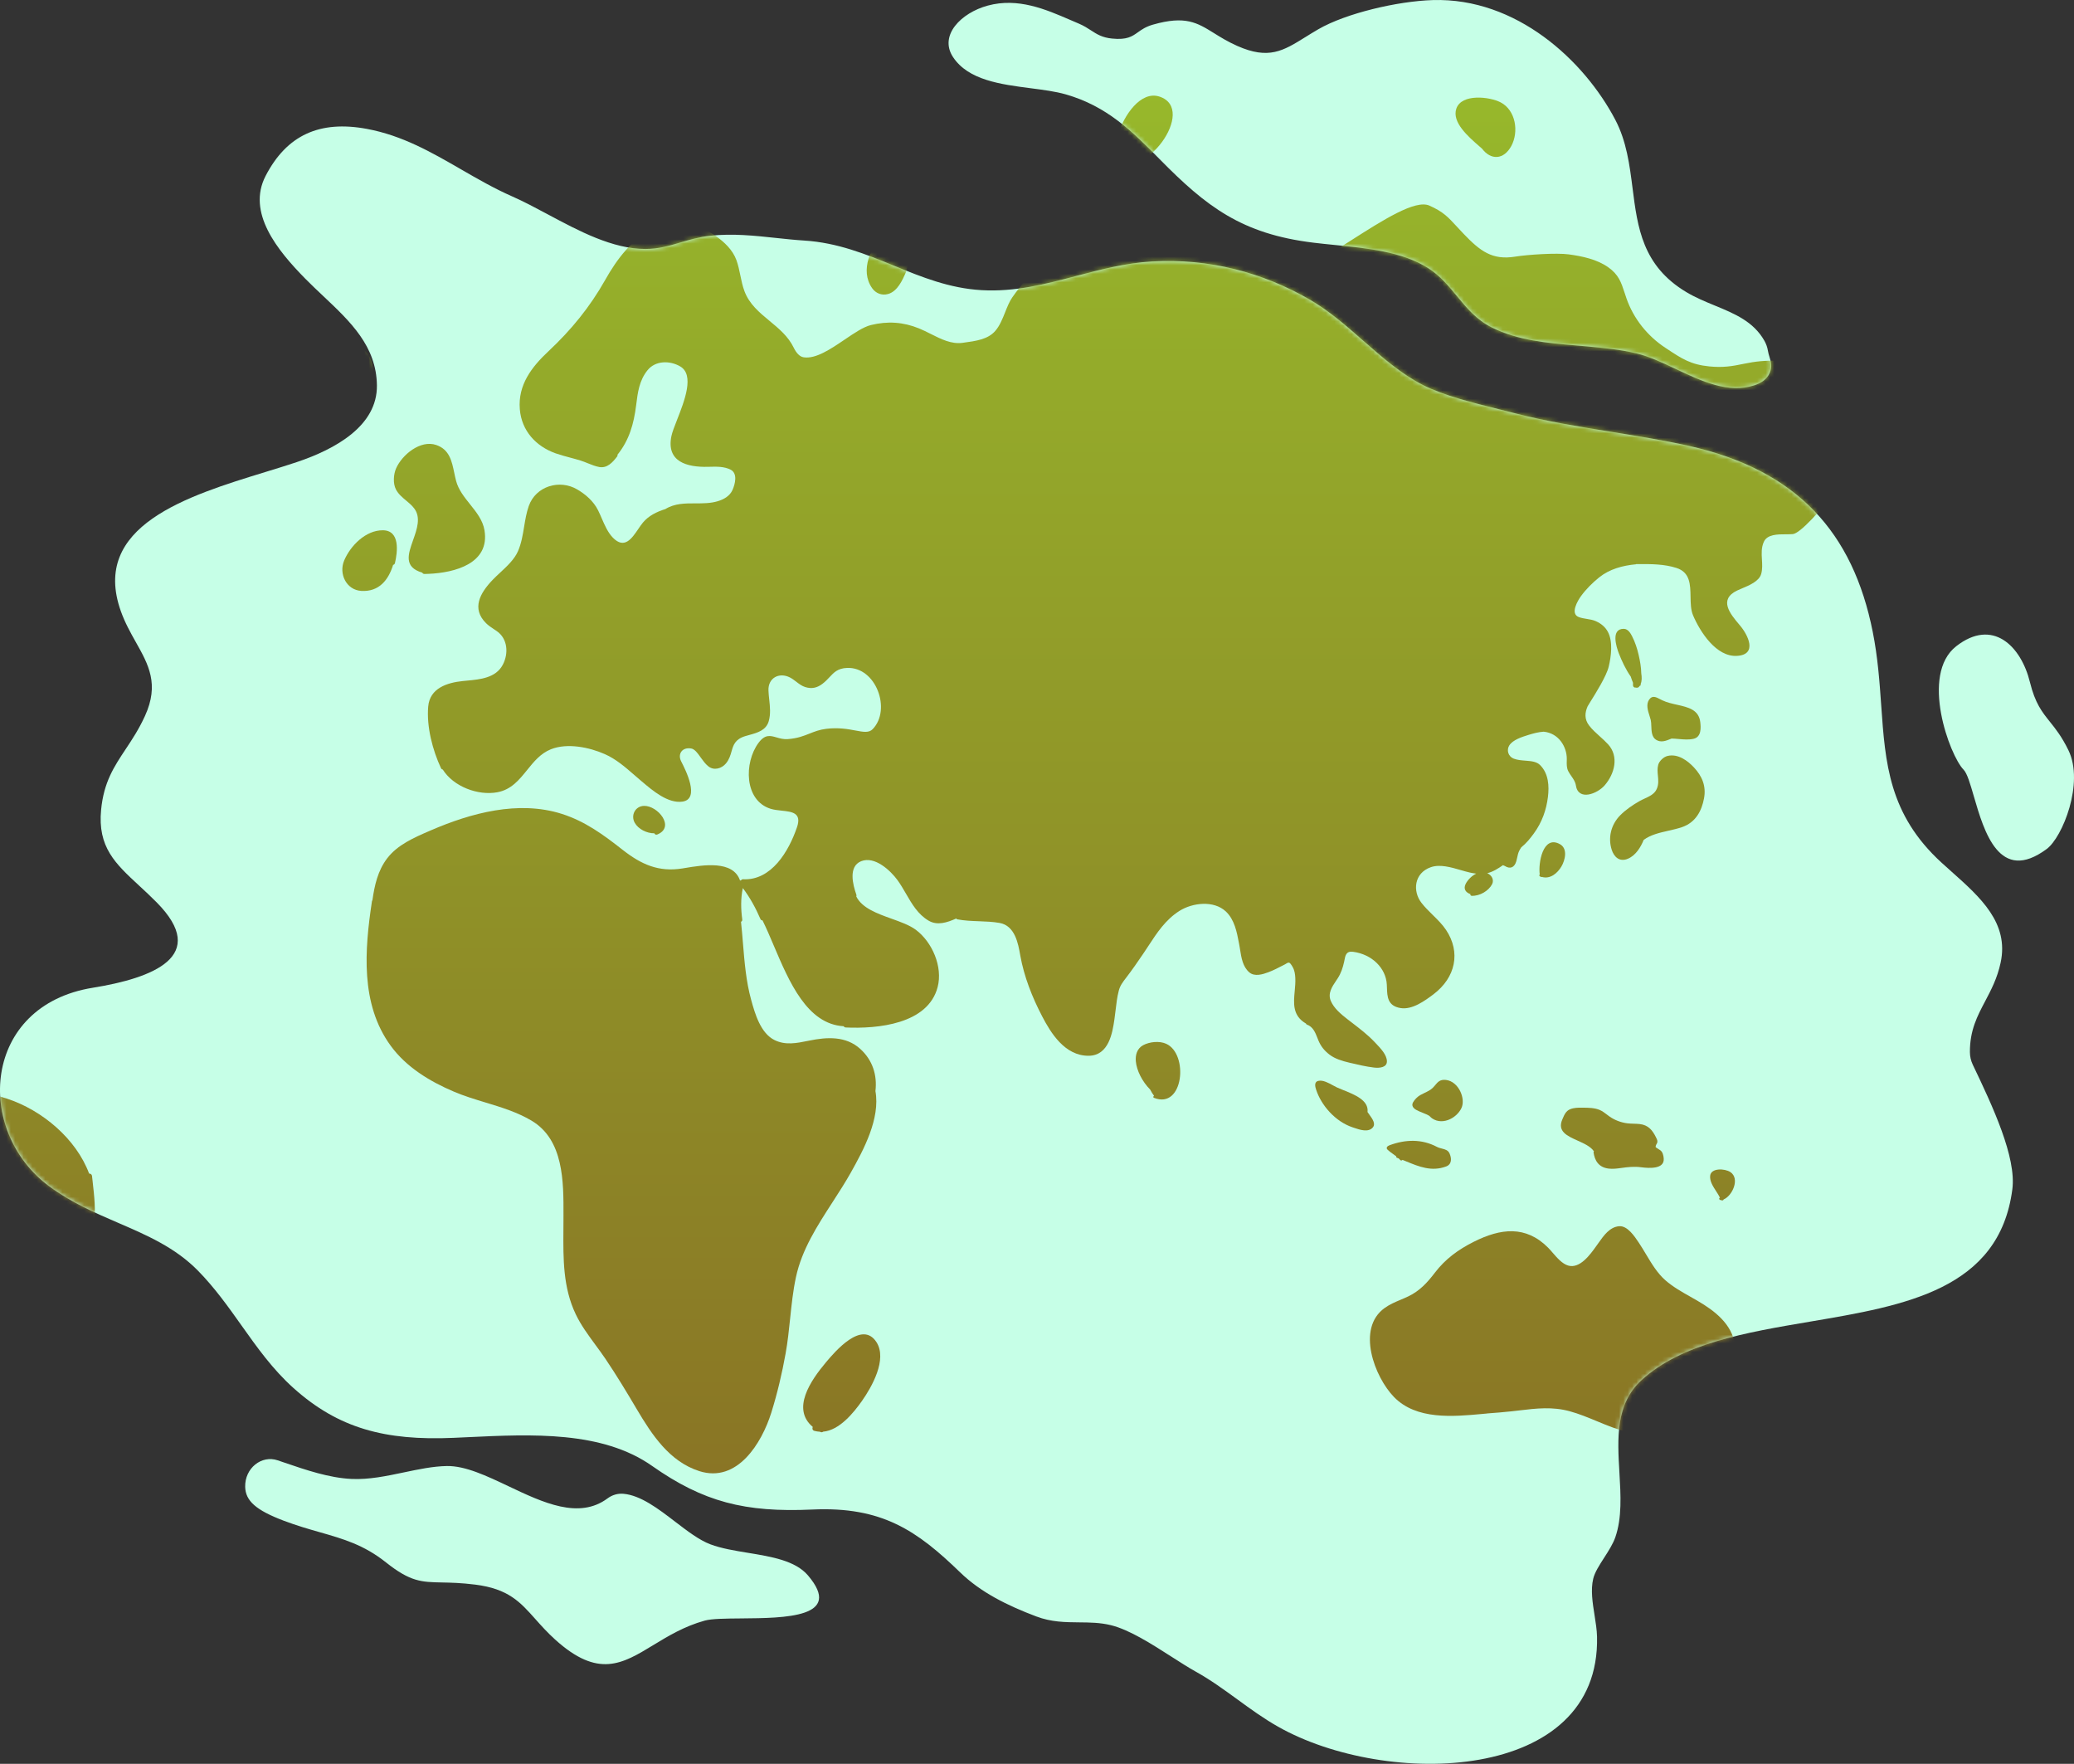 <svg id="elFI2iWvjAw1" xmlns="http://www.w3.org/2000/svg" xmlns:xlink="http://www.w3.org/1999/xlink" viewBox="0 0 481 409" shape-rendering="geometricPrecision" text-rendering="geometricPrecision"><rect x="0" y="0" width="481" height="409" fill="#333333" stroke="none"/><style><![CDATA[#elFI2iWvjAw4_to {animation: elFI2iWvjAw4_to__to 3000ms linear infinite alternate forwards}@keyframes elFI2iWvjAw4_to__to { 0% {transform: translate(108.609px,184.5px)} 100% {transform: translate(308.996px,246.311px)}} #elFI2iWvjAw47 {animation: elFI2iWvjAw47_c_o 3000ms linear infinite alternate forwards}@keyframes elFI2iWvjAw47_c_o { 0% {opacity: 0} 16.667% {opacity: 1} 100% {opacity: 1}} #elFI2iWvjAw51 {animation: elFI2iWvjAw51_c_o 3000ms linear infinite alternate forwards}@keyframes elFI2iWvjAw51_c_o { 0% {opacity: 0} 10% {opacity: 0} 26.667% {opacity: 1} 100% {opacity: 1}} #elFI2iWvjAw55 {animation: elFI2iWvjAw55_c_o 3000ms linear infinite alternate forwards}@keyframes elFI2iWvjAw55_c_o { 0% {opacity: 0} 20% {opacity: 0} 33.333% {opacity: 1} 100% {opacity: 1}} #elFI2iWvjAw59 {animation: elFI2iWvjAw59_c_o 3000ms linear infinite alternate forwards}@keyframes elFI2iWvjAw59_c_o { 0% {opacity: 0} 33.333% {opacity: 0} 50% {opacity: 1} 100% {opacity: 1}} #elFI2iWvjAw63 {animation: elFI2iWvjAw63_c_o 3000ms linear infinite alternate forwards}@keyframes elFI2iWvjAw63_c_o { 0% {opacity: 0} 66.667% {opacity: 0} 83.333% {opacity: 1} 100% {opacity: 1}} #elFI2iWvjAw67 {animation: elFI2iWvjAw67_c_o 3000ms linear infinite alternate forwards}@keyframes elFI2iWvjAw67_c_o { 0% {opacity: 0} 50% {opacity: 0} 66.667% {opacity: 1} 100% {opacity: 1}}]]></style><defs><linearGradient id="elFI2iWvjAw5-fill" x1="108.609" y1="-16" x2="108.609" y2="385" spreadMethod="pad" gradientUnits="userSpaceOnUse" gradientTransform="matrix(1 0 0 1 0 0)"><stop id="elFI2iWvjAw5-fill-0" offset="2.083%" stop-color="rgb(152,190,44)"/><stop id="elFI2iWvjAw5-fill-1" offset="100%" stop-color="rgb(136,108,36)"/></linearGradient><linearGradient id="elFI2iWvjAw6-fill" x1="108.609" y1="-16" x2="108.609" y2="385" spreadMethod="pad" gradientUnits="userSpaceOnUse" gradientTransform="matrix(1 0 0 1 0 0)"><stop id="elFI2iWvjAw6-fill-0" offset="2.083%" stop-color="rgb(152,190,44)"/><stop id="elFI2iWvjAw6-fill-1" offset="100%" stop-color="rgb(136,108,36)"/></linearGradient><linearGradient id="elFI2iWvjAw7-fill" x1="108.609" y1="-16" x2="108.609" y2="385" spreadMethod="pad" gradientUnits="userSpaceOnUse" gradientTransform="matrix(1 0 0 1 0 0)"><stop id="elFI2iWvjAw7-fill-0" offset="2.083%" stop-color="rgb(152,190,44)"/><stop id="elFI2iWvjAw7-fill-1" offset="100%" stop-color="rgb(136,108,36)"/></linearGradient><linearGradient id="elFI2iWvjAw8-fill" x1="108.609" y1="-16" x2="108.609" y2="385" spreadMethod="pad" gradientUnits="userSpaceOnUse" gradientTransform="matrix(1 0 0 1 0 0)"><stop id="elFI2iWvjAw8-fill-0" offset="2.083%" stop-color="rgb(152,190,44)"/><stop id="elFI2iWvjAw8-fill-1" offset="100%" stop-color="rgb(136,108,36)"/></linearGradient><linearGradient id="elFI2iWvjAw9-fill" x1="108.609" y1="-16" x2="108.609" y2="385" spreadMethod="pad" gradientUnits="userSpaceOnUse" gradientTransform="matrix(1 0 0 1 0 0)"><stop id="elFI2iWvjAw9-fill-0" offset="2.083%" stop-color="rgb(152,190,44)"/><stop id="elFI2iWvjAw9-fill-1" offset="100%" stop-color="rgb(136,108,36)"/></linearGradient><linearGradient id="elFI2iWvjAw10-fill" x1="108.609" y1="-16" x2="108.609" y2="385" spreadMethod="pad" gradientUnits="userSpaceOnUse" gradientTransform="matrix(1 0 0 1 0 0)"><stop id="elFI2iWvjAw10-fill-0" offset="2.083%" stop-color="rgb(152,190,44)"/><stop id="elFI2iWvjAw10-fill-1" offset="100%" stop-color="rgb(136,108,36)"/></linearGradient><linearGradient id="elFI2iWvjAw11-fill" x1="108.609" y1="-16" x2="108.609" y2="385" spreadMethod="pad" gradientUnits="userSpaceOnUse" gradientTransform="matrix(1 0 0 1 0 0)"><stop id="elFI2iWvjAw11-fill-0" offset="2.083%" stop-color="rgb(152,190,44)"/><stop id="elFI2iWvjAw11-fill-1" offset="100%" stop-color="rgb(136,108,36)"/></linearGradient><linearGradient id="elFI2iWvjAw12-fill" x1="108.609" y1="-16" x2="108.609" y2="385" spreadMethod="pad" gradientUnits="userSpaceOnUse" gradientTransform="matrix(1 0 0 1 0 0)"><stop id="elFI2iWvjAw12-fill-0" offset="2.083%" stop-color="rgb(152,190,44)"/><stop id="elFI2iWvjAw12-fill-1" offset="100%" stop-color="rgb(136,108,36)"/></linearGradient><linearGradient id="elFI2iWvjAw13-fill" x1="108.609" y1="-16" x2="108.609" y2="385" spreadMethod="pad" gradientUnits="userSpaceOnUse" gradientTransform="matrix(1 0 0 1 0 0)"><stop id="elFI2iWvjAw13-fill-0" offset="2.083%" stop-color="rgb(152,190,44)"/><stop id="elFI2iWvjAw13-fill-1" offset="100%" stop-color="rgb(136,108,36)"/></linearGradient><linearGradient id="elFI2iWvjAw14-fill" x1="108.609" y1="-16" x2="108.609" y2="385" spreadMethod="pad" gradientUnits="userSpaceOnUse" gradientTransform="matrix(1 0 0 1 0 0)"><stop id="elFI2iWvjAw14-fill-0" offset="2.083%" stop-color="rgb(152,190,44)"/><stop id="elFI2iWvjAw14-fill-1" offset="100%" stop-color="rgb(136,108,36)"/></linearGradient><linearGradient id="elFI2iWvjAw15-fill" x1="108.609" y1="-16" x2="108.609" y2="385" spreadMethod="pad" gradientUnits="userSpaceOnUse" gradientTransform="matrix(1 0 0 1 0 0)"><stop id="elFI2iWvjAw15-fill-0" offset="2.083%" stop-color="rgb(152,190,44)"/><stop id="elFI2iWvjAw15-fill-1" offset="100%" stop-color="rgb(136,108,36)"/></linearGradient><linearGradient id="elFI2iWvjAw16-fill" x1="108.609" y1="-16" x2="108.609" y2="385" spreadMethod="pad" gradientUnits="userSpaceOnUse" gradientTransform="matrix(1 0 0 1 0 0)"><stop id="elFI2iWvjAw16-fill-0" offset="2.083%" stop-color="rgb(152,190,44)"/><stop id="elFI2iWvjAw16-fill-1" offset="100%" stop-color="rgb(136,108,36)"/></linearGradient><linearGradient id="elFI2iWvjAw17-fill" x1="108.609" y1="-16" x2="108.609" y2="385" spreadMethod="pad" gradientUnits="userSpaceOnUse" gradientTransform="matrix(1 0 0 1 0 0)"><stop id="elFI2iWvjAw17-fill-0" offset="2.083%" stop-color="rgb(152,190,44)"/><stop id="elFI2iWvjAw17-fill-1" offset="100%" stop-color="rgb(136,108,36)"/></linearGradient><linearGradient id="elFI2iWvjAw18-fill" x1="108.609" y1="-16" x2="108.609" y2="385" spreadMethod="pad" gradientUnits="userSpaceOnUse" gradientTransform="matrix(1 0 0 1 0 0)"><stop id="elFI2iWvjAw18-fill-0" offset="2.083%" stop-color="rgb(152,190,44)"/><stop id="elFI2iWvjAw18-fill-1" offset="100%" stop-color="rgb(136,108,36)"/></linearGradient><linearGradient id="elFI2iWvjAw19-fill" x1="108.609" y1="-16" x2="108.609" y2="385" spreadMethod="pad" gradientUnits="userSpaceOnUse" gradientTransform="matrix(1 0 0 1 0 0)"><stop id="elFI2iWvjAw19-fill-0" offset="2.083%" stop-color="rgb(152,190,44)"/><stop id="elFI2iWvjAw19-fill-1" offset="100%" stop-color="rgb(136,108,36)"/></linearGradient><linearGradient id="elFI2iWvjAw20-fill" x1="108.609" y1="-16" x2="108.609" y2="385" spreadMethod="pad" gradientUnits="userSpaceOnUse" gradientTransform="matrix(1 0 0 1 0 0)"><stop id="elFI2iWvjAw20-fill-0" offset="2.083%" stop-color="rgb(152,190,44)"/><stop id="elFI2iWvjAw20-fill-1" offset="100%" stop-color="rgb(136,108,36)"/></linearGradient><linearGradient id="elFI2iWvjAw21-fill" x1="108.609" y1="-16" x2="108.609" y2="385" spreadMethod="pad" gradientUnits="userSpaceOnUse" gradientTransform="matrix(1 0 0 1 0 0)"><stop id="elFI2iWvjAw21-fill-0" offset="2.083%" stop-color="rgb(152,190,44)"/><stop id="elFI2iWvjAw21-fill-1" offset="100%" stop-color="rgb(136,108,36)"/></linearGradient><linearGradient id="elFI2iWvjAw22-fill" x1="108.609" y1="-16" x2="108.609" y2="385" spreadMethod="pad" gradientUnits="userSpaceOnUse" gradientTransform="matrix(1 0 0 1 0 0)"><stop id="elFI2iWvjAw22-fill-0" offset="2.083%" stop-color="rgb(152,190,44)"/><stop id="elFI2iWvjAw22-fill-1" offset="100%" stop-color="rgb(136,108,36)"/></linearGradient><linearGradient id="elFI2iWvjAw23-fill" x1="108.609" y1="-16" x2="108.609" y2="385" spreadMethod="pad" gradientUnits="userSpaceOnUse" gradientTransform="matrix(1 0 0 1 0 0)"><stop id="elFI2iWvjAw23-fill-0" offset="2.083%" stop-color="rgb(152,190,44)"/><stop id="elFI2iWvjAw23-fill-1" offset="100%" stop-color="rgb(136,108,36)"/></linearGradient><linearGradient id="elFI2iWvjAw24-fill" x1="108.609" y1="-16" x2="108.609" y2="385" spreadMethod="pad" gradientUnits="userSpaceOnUse" gradientTransform="matrix(1 0 0 1 0 0)"><stop id="elFI2iWvjAw24-fill-0" offset="2.083%" stop-color="rgb(152,190,44)"/><stop id="elFI2iWvjAw24-fill-1" offset="100%" stop-color="rgb(136,108,36)"/></linearGradient><linearGradient id="elFI2iWvjAw25-fill" x1="108.609" y1="-16" x2="108.609" y2="385" spreadMethod="pad" gradientUnits="userSpaceOnUse" gradientTransform="matrix(1 0 0 1 0 0)"><stop id="elFI2iWvjAw25-fill-0" offset="2.083%" stop-color="rgb(152,190,44)"/><stop id="elFI2iWvjAw25-fill-1" offset="100%" stop-color="rgb(136,108,36)"/></linearGradient><linearGradient id="elFI2iWvjAw26-fill" x1="108.609" y1="-16" x2="108.609" y2="385" spreadMethod="pad" gradientUnits="userSpaceOnUse" gradientTransform="matrix(1 0 0 1 0 0)"><stop id="elFI2iWvjAw26-fill-0" offset="2.083%" stop-color="rgb(152,190,44)"/><stop id="elFI2iWvjAw26-fill-1" offset="100%" stop-color="rgb(136,108,36)"/></linearGradient><linearGradient id="elFI2iWvjAw27-fill" x1="108.609" y1="-16" x2="108.609" y2="385" spreadMethod="pad" gradientUnits="userSpaceOnUse" gradientTransform="matrix(1 0 0 1 0 0)"><stop id="elFI2iWvjAw27-fill-0" offset="2.083%" stop-color="rgb(152,190,44)"/><stop id="elFI2iWvjAw27-fill-1" offset="100%" stop-color="rgb(136,108,36)"/></linearGradient><linearGradient id="elFI2iWvjAw28-fill" x1="108.609" y1="-16" x2="108.609" y2="385" spreadMethod="pad" gradientUnits="userSpaceOnUse" gradientTransform="matrix(1 0 0 1 0 0)"><stop id="elFI2iWvjAw28-fill-0" offset="2.083%" stop-color="rgb(152,190,44)"/><stop id="elFI2iWvjAw28-fill-1" offset="100%" stop-color="rgb(136,108,36)"/></linearGradient><linearGradient id="elFI2iWvjAw29-fill" x1="108.609" y1="-16" x2="108.609" y2="385" spreadMethod="pad" gradientUnits="userSpaceOnUse" gradientTransform="matrix(1 0 0 1 0 0)"><stop id="elFI2iWvjAw29-fill-0" offset="2.083%" stop-color="rgb(152,190,44)"/><stop id="elFI2iWvjAw29-fill-1" offset="100%" stop-color="rgb(136,108,36)"/></linearGradient><linearGradient id="elFI2iWvjAw30-fill" x1="108.609" y1="-16" x2="108.609" y2="385" spreadMethod="pad" gradientUnits="userSpaceOnUse" gradientTransform="matrix(1 0 0 1 0 0)"><stop id="elFI2iWvjAw30-fill-0" offset="2.083%" stop-color="rgb(152,190,44)"/><stop id="elFI2iWvjAw30-fill-1" offset="100%" stop-color="rgb(136,108,36)"/></linearGradient><linearGradient id="elFI2iWvjAw31-fill" x1="108.609" y1="-16" x2="108.609" y2="385" spreadMethod="pad" gradientUnits="userSpaceOnUse" gradientTransform="matrix(1 0 0 1 0 0)"><stop id="elFI2iWvjAw31-fill-0" offset="2.083%" stop-color="rgb(152,190,44)"/><stop id="elFI2iWvjAw31-fill-1" offset="100%" stop-color="rgb(136,108,36)"/></linearGradient><linearGradient id="elFI2iWvjAw32-fill" x1="108.609" y1="-16" x2="108.609" y2="385" spreadMethod="pad" gradientUnits="userSpaceOnUse" gradientTransform="matrix(1 0 0 1 0 0)"><stop id="elFI2iWvjAw32-fill-0" offset="2.083%" stop-color="rgb(152,190,44)"/><stop id="elFI2iWvjAw32-fill-1" offset="100%" stop-color="rgb(136,108,36)"/></linearGradient><linearGradient id="elFI2iWvjAw33-fill" x1="108.609" y1="-16" x2="108.609" y2="385" spreadMethod="pad" gradientUnits="userSpaceOnUse" gradientTransform="matrix(1 0 0 1 0 0)"><stop id="elFI2iWvjAw33-fill-0" offset="2.083%" stop-color="rgb(152,190,44)"/><stop id="elFI2iWvjAw33-fill-1" offset="100%" stop-color="rgb(136,108,36)"/></linearGradient><linearGradient id="elFI2iWvjAw34-fill" x1="108.609" y1="-16" x2="108.609" y2="385" spreadMethod="pad" gradientUnits="userSpaceOnUse" gradientTransform="matrix(1 0 0 1 0 0)"><stop id="elFI2iWvjAw34-fill-0" offset="2.083%" stop-color="rgb(152,190,44)"/><stop id="elFI2iWvjAw34-fill-1" offset="100%" stop-color="rgb(136,108,36)"/></linearGradient><linearGradient id="elFI2iWvjAw35-fill" x1="108.609" y1="-16" x2="108.609" y2="385" spreadMethod="pad" gradientUnits="userSpaceOnUse" gradientTransform="matrix(1 0 0 1 0 0)"><stop id="elFI2iWvjAw35-fill-0" offset="2.083%" stop-color="rgb(152,190,44)"/><stop id="elFI2iWvjAw35-fill-1" offset="100%" stop-color="rgb(136,108,36)"/></linearGradient><linearGradient id="elFI2iWvjAw36-fill" x1="108.609" y1="-16" x2="108.609" y2="385" spreadMethod="pad" gradientUnits="userSpaceOnUse" gradientTransform="matrix(1 0 0 1 0 0)"><stop id="elFI2iWvjAw36-fill-0" offset="2.083%" stop-color="rgb(152,190,44)"/><stop id="elFI2iWvjAw36-fill-1" offset="100%" stop-color="rgb(136,108,36)"/></linearGradient><linearGradient id="elFI2iWvjAw37-fill" x1="108.609" y1="-16" x2="108.609" y2="385" spreadMethod="pad" gradientUnits="userSpaceOnUse" gradientTransform="matrix(1 0 0 1 0 0)"><stop id="elFI2iWvjAw37-fill-0" offset="2.083%" stop-color="rgb(152,190,44)"/><stop id="elFI2iWvjAw37-fill-1" offset="100%" stop-color="rgb(136,108,36)"/></linearGradient><linearGradient id="elFI2iWvjAw38-fill" x1="108.609" y1="-16" x2="108.609" y2="385" spreadMethod="pad" gradientUnits="userSpaceOnUse" gradientTransform="matrix(1 0 0 1 0 0)"><stop id="elFI2iWvjAw38-fill-0" offset="2.083%" stop-color="rgb(152,190,44)"/><stop id="elFI2iWvjAw38-fill-1" offset="100%" stop-color="rgb(136,108,36)"/></linearGradient><linearGradient id="elFI2iWvjAw39-fill" x1="108.609" y1="-16" x2="108.609" y2="385" spreadMethod="pad" gradientUnits="userSpaceOnUse" gradientTransform="matrix(1 0 0 1 0 0)"><stop id="elFI2iWvjAw39-fill-0" offset="2.083%" stop-color="rgb(152,190,44)"/><stop id="elFI2iWvjAw39-fill-1" offset="100%" stop-color="rgb(136,108,36)"/></linearGradient><linearGradient id="elFI2iWvjAw40-fill" x1="108.609" y1="-16" x2="108.609" y2="385" spreadMethod="pad" gradientUnits="userSpaceOnUse" gradientTransform="matrix(1 0 0 1 0 0)"><stop id="elFI2iWvjAw40-fill-0" offset="2.083%" stop-color="rgb(152,190,44)"/><stop id="elFI2iWvjAw40-fill-1" offset="100%" stop-color="rgb(136,108,36)"/></linearGradient><linearGradient id="elFI2iWvjAw41-fill" x1="108.609" y1="-16" x2="108.609" y2="385" spreadMethod="pad" gradientUnits="userSpaceOnUse" gradientTransform="matrix(1 0 0 1 0 0)"><stop id="elFI2iWvjAw41-fill-0" offset="2.083%" stop-color="rgb(152,190,44)"/><stop id="elFI2iWvjAw41-fill-1" offset="100%" stop-color="rgb(136,108,36)"/></linearGradient><linearGradient id="elFI2iWvjAw42-fill" x1="108.609" y1="-16" x2="108.609" y2="385" spreadMethod="pad" gradientUnits="userSpaceOnUse" gradientTransform="matrix(1 0 0 1 0 0)"><stop id="elFI2iWvjAw42-fill-0" offset="2.083%" stop-color="rgb(152,190,44)"/><stop id="elFI2iWvjAw42-fill-1" offset="100%" stop-color="rgb(136,108,36)"/></linearGradient><linearGradient id="elFI2iWvjAw43-fill" x1="108.609" y1="-16" x2="108.609" y2="385" spreadMethod="pad" gradientUnits="userSpaceOnUse" gradientTransform="matrix(1 0 0 1 0 0)"><stop id="elFI2iWvjAw43-fill-0" offset="2.083%" stop-color="rgb(152,190,44)"/><stop id="elFI2iWvjAw43-fill-1" offset="100%" stop-color="rgb(136,108,36)"/></linearGradient><linearGradient id="elFI2iWvjAw44-fill" x1="108.609" y1="-16" x2="108.609" y2="385" spreadMethod="pad" gradientUnits="userSpaceOnUse" gradientTransform="matrix(1 0 0 1 0 0)"><stop id="elFI2iWvjAw44-fill-0" offset="2.083%" stop-color="rgb(152,190,44)"/><stop id="elFI2iWvjAw44-fill-1" offset="100%" stop-color="rgb(136,108,36)"/></linearGradient><linearGradient id="elFI2iWvjAw45-fill" x1="108.609" y1="-16" x2="108.609" y2="385" spreadMethod="pad" gradientUnits="userSpaceOnUse" gradientTransform="matrix(1 0 0 1 0 0)"><stop id="elFI2iWvjAw45-fill-0" offset="2.083%" stop-color="rgb(152,190,44)"/><stop id="elFI2iWvjAw45-fill-1" offset="100%" stop-color="rgb(136,108,36)"/></linearGradient><linearGradient id="elFI2iWvjAw46-fill" x1="108.609" y1="-16" x2="108.609" y2="385" spreadMethod="pad" gradientUnits="userSpaceOnUse" gradientTransform="matrix(1 0 0 1 0 0)"><stop id="elFI2iWvjAw46-fill-0" offset="2.083%" stop-color="rgb(152,190,44)"/><stop id="elFI2iWvjAw46-fill-1" offset="100%" stop-color="rgb(136,108,36)"/></linearGradient></defs><path id="elFI2iWvjAw2" d="M409.188,79.001C409.591,79.712,409.883,80.497,410.012,81.321C410.091,81.826,410.235,82.301,410.377,82.771C410.716,83.891,411.046,84.981,410.469,86.373C409.79,88.017,408.356,88.857,406.843,89.35C400.833,91.307,394.651,88.39,388.683,85.573C385.549,84.094,382.473,82.642,379.512,81.939C375.789,81.055,371.978,80.684,368.188,80.337C367.3,80.255,366.406,80.179,365.509,80.103C358.876,79.541,352.045,78.962,345.955,75.917C342.413,74.147,340.164,71.415,337.907,68.673C335.963,66.312,334.012,63.943,331.225,62.173C325.26,58.383,317.225,57.576,309.595,56.809C307.91,56.64,306.245,56.472,304.626,56.275C287.975,54.25,279.771,47.909,268.932,36.897C262.545,30.41,256.691,24.605,247.153,21.88C244.78,21.202,241.952,20.837,239.017,20.457C232.084,19.562,224.556,18.589,221.025,13.234C217.7,8.191,222.936,2.958,229.079,1.297C236.111,-0.605,242.494,2.152,248.229,4.63C248.881,4.911,249.524,5.189,250.158,5.456C251.342,5.953,252.208,6.515,253.021,7.042C254.386,7.926,255.602,8.715,257.921,8.943C261.374,9.283,262.536,8.457,263.906,7.482C264.775,6.864,265.729,6.185,267.407,5.707C274.923,3.566,277.649,5.26,281.555,7.688C283.062,8.625,284.745,9.671,286.946,10.648C294.243,13.887,297.612,11.793,302.745,8.601C303.678,8.021,304.669,7.405,305.752,6.778C312.167,3.065,324.165,0.262,332.308,0.017C351.673,-0.566,367.391,14.001,374.614,27.77C377.24,32.775,377.938,38.259,378.626,43.673C379.782,52.76,380.913,61.648,391.091,67.734C393.212,69.002,395.481,69.937,397.705,70.853C402.271,72.734,406.652,74.538,409.188,79.001ZM479.713,173.977C483.412,181.578,478.327,194.156,474.675,196.863C463.683,205.009,460.152,192.851,457.766,184.635C456.922,181.731,456.222,179.32,455.386,178.47C452.184,175.219,445.243,156.447,453.682,149.854C462.122,143.261,468.706,149.76,470.782,158.187C471.992,163.099,473.57,165.067,475.407,167.36C476.722,169.001,478.17,170.807,479.713,173.977ZM74.157,355.293C71.556,354.55,68.799,353.762,65.774,352.615C59.33,350.17,56.934,348.004,56.861,344.765C56.766,340.452,60.643,337.35,64.404,338.627C64.859,338.781,65.314,338.937,65.769,339.092C71.015,340.885,76.307,342.693,81.522,342.942C85.542,343.134,89.642,342.271,93.674,341.422C97.072,340.707,100.421,340.002,103.63,339.948C107.907,339.876,112.86,342.226,117.956,344.643C125.942,348.431,134.279,352.386,140.911,347.444C141.988,346.642,143.289,346.269,144.587,346.384C148.591,346.737,152.67,349.86,156.598,352.868C159.424,355.031,162.171,357.135,164.757,358.105C167.305,359.063,170.372,359.566,173.465,360.074C178.923,360.969,184.464,361.879,187.39,365.319C195.701,375.089,182.105,375.201,171.897,375.285C168.274,375.315,165.077,375.341,163.439,375.794C158.689,377.108,154.932,379.393,151.537,381.456C144.318,385.846,138.74,389.237,128.734,380.174C126.898,378.511,125.473,376.91,124.158,375.434C120.631,371.473,117.903,368.41,110.187,367.443C106.946,367.037,104.519,366.988,102.492,366.948C97.743,366.854,95.188,366.803,89.513,362.292C84.384,358.215,79.613,356.852,74.157,355.293ZM27.369,283.542C22.005,281.227,16.51,278.856,11.409,275.081C-6.027,262.177,-4.103,233.175,21.512,229.045C35.42,226.801,48.689,221.736,36.335,209.247C34.933,207.829,33.562,206.561,32.268,205.365C26.733,200.246,22.609,196.432,23.451,187.755C24.071,181.357,26.46,177.761,29.128,173.745C30.625,171.493,32.209,169.108,33.619,166.022C36.986,158.65,34.442,154.124,31.51,148.908C30.285,146.729,28.992,144.429,28.035,141.751C20.942,121.906,43.58,114.962,61.516,109.46C64.077,108.675,66.542,107.919,68.811,107.159C77.807,104.145,87.541,98.744,87.414,89.341C87.293,80.274,81.275,74.6,74.987,68.67C73.584,67.347,72.167,66.011,70.799,64.622C64.299,58.018,57.192,49.281,61.605,40.779C66.496,31.352,74.098,27.844,85.094,29.889C93.328,31.42,100.097,35.328,106.934,39.274C110.783,41.495,114.653,43.729,118.818,45.558C121.454,46.715,124.221,48.195,127.074,49.72C134.288,53.576,142.056,57.729,149.665,57.731C152.747,57.731,155.206,57,157.782,56.234C159.875,55.612,162.046,54.967,164.69,54.672C169.872,54.094,175.006,54.644,180.004,55.179C182.197,55.414,184.364,55.646,186.498,55.779C194.239,56.262,200.793,58.939,207.296,61.596C213.761,64.238,220.176,66.859,227.659,67.283C235.443,67.725,242.491,65.868,249.605,63.993C255.273,62.5,260.982,60.995,267.141,60.633C280.404,59.85,292.893,63.206,303.694,69.438C308.228,72.054,312.205,75.539,316.161,79.006C320.548,82.85,324.91,86.672,329.981,89.266C334.737,91.699,341.719,93.43,347.706,94.915C349.001,95.236,350.249,95.546,351.418,95.848C358.63,97.714,366.249,98.94,373.825,100.158C379.824,101.123,385.797,102.084,391.52,103.355C416.909,108.994,429.743,123.566,434.315,146.471C435.509,152.453,435.908,158.143,436.291,163.591C437.228,176.952,438.063,188.855,450.27,200.023C451.047,200.734,451.839,201.44,452.631,202.146C459.286,208.077,465.964,214.029,463.985,223.222C463.203,226.852,461.776,229.553,460.403,232.152C458.572,235.618,456.837,238.901,456.858,243.961C456.862,244.98,457.093,245.983,457.525,246.887C462.149,256.551,467.671,268.335,466.7,275.787C463.669,299.044,441.816,302.74,419.784,306.466C404.947,308.975,390.028,311.498,380.722,320.018C374.642,325.585,375.109,333.548,375.575,341.49C375.882,346.726,376.189,351.952,374.619,356.476C374.082,358.025,373.042,359.642,372.029,361.218C370.925,362.934,369.854,364.6,369.499,366.074C368.874,368.669,369.348,371.662,369.81,374.571C370.08,376.277,370.346,377.954,370.383,379.505C371.198,413.494,321.543,414.626,296.393,400.382C293.064,398.496,290.017,396.279,286.978,394.067C283.839,391.783,280.708,389.505,277.283,387.604C275.634,386.688,273.743,385.476,271.735,384.189C267.144,381.247,261.948,377.916,257.665,376.859C255.165,376.243,252.724,376.221,250.254,376.199C247.061,376.171,243.82,376.143,240.342,374.829C233.608,372.287,227.481,369.26,222.689,364.618C212.701,354.944,204.566,349.294,188.403,350.036C172.801,350.751,163.134,348.29,151.221,339.917C139.649,331.783,123.373,332.554,108.548,333.256C107.415,333.31,106.29,333.363,105.177,333.412C89.287,334.109,78.467,331.194,68.073,321.87C63.229,317.524,59.624,312.445,55.995,307.331C52.913,302.989,49.813,298.622,45.922,294.658C40.629,289.265,34.101,286.448,27.369,283.542Z" clip-rule="evenodd" fill="rgb(198,255,231)" fill-rule="evenodd" stroke="none" stroke-width="1"/><g id="elFI2iWvjAw3" mask="url(#elFI2iWvjAw71)"><g id="elFI2iWvjAw4_to" transform="translate(108.609,184.5)"><g id="elFI2iWvjAw4" transform="translate(-108.609,-184.5)"><path id="elFI2iWvjAw5" d="M31.147,-10.086C28.387,-13.562,24.169,-16.898,19.436,-15.78C17.145,-15.239,15.349,-13.771,13.547,-12.298C11.832,-10.896,10.111,-9.49,7.952,-8.872C5.52,-8.182,2.982,-9.115,0.635,-9.978C0.133,-10.162,-0.361,-10.344,-0.842,-10.505C-3.392,-11.361,-6.161,-11.23,-8.589,-10.06C-10.158,-9.303,-11.596,-8.339,-13.034,-7.375C-14.567,-6.348,-16.1,-5.32,-17.793,-4.541C-20.16,-3.458,-22.396,-2.122,-24.352,-0.419C-27.3,2.146,-29.148,5.716,-30.944,9.186C-31.478,10.218,-32.008,11.242,-32.561,12.227C-34.997,16.567,-37.364,21.117,-34.569,25.842C-32.667,29.06,-29.191,31.047,-25.823,32.972C-24.321,33.83,-22.84,34.676,-21.531,35.614C-14.772,40.462,-15.85,47.679,-16.922,54.857L-16.927,54.889L-17.042,55.665C-17.488,58.696,-17.654,61.673,-16.92,64.66C-16.125,67.918,-14.23,70.904,-12.326,73.629C-10.67,76.001,-8.792,78.225,-6.923,80.437L-6.919,80.442L-6.44,81.008C-6.077,81.442,-5.718,81.891,-5.357,82.345L-5.356,82.346C-3.852,84.233,-2.298,86.183,-0.109,87.253C4.528,89.506,5.341,81.995,5.489,78.074C5.498,78.039,5.524,78.004,5.524,77.952C5.742,75.384,6.031,72.791,7.288,70.494C8.773,67.778,11.855,66.616,14.72,65.891C16.007,65.567,17.32,65.436,18.631,65.305C20.211,65.148,21.79,64.99,23.322,64.494C25.837,63.682,27.662,61.551,29.086,59.464C32.614,54.32,35.609,47.491,34.876,41.229C34.595,38.833,33.672,36.637,32.748,34.439C32.349,33.489,31.949,32.538,31.601,31.57C30.527,28.601,30.527,25.842,31.47,22.855C31.874,21.565,32.369,20.307,32.864,19.049C33.526,17.368,34.187,15.687,34.631,13.93C35.47,10.637,35.679,7.179,35.819,3.808C35.924,1.293,35.968,-0.978,35.129,-3.37C34.23,-5.824,32.754,-8.051,31.147,-10.086Z" fill="url(#elFI2iWvjAw5-fill)" stroke="none" stroke-width="1"/><path id="elFI2iWvjAw6" d="M179.723,30.086C177.19,32.261,173.592,32.095,171.182,29.824C170.998,29.649,170.972,29.448,171.025,29.274C169.697,27.597,169.391,25.353,170.841,23.362C172.535,21.03,175.845,19.807,178.36,21.711C180.919,23.641,182.596,27.615,179.723,30.086Z" fill="url(#elFI2iWvjAw6-fill)" stroke="none" stroke-width="1"/><path id="elFI2iWvjAw7" d="M268.887,22.392C264.573,20.995,260.661,26.706,259.325,31.16L259.268,31.348C258.814,32.851,258.096,35.229,259.185,36.444C264.809,42.697,277.926,25.335,268.887,22.392Z" fill="url(#elFI2iWvjAw7-fill)" stroke="none" stroke-width="1"/><path id="elFI2iWvjAw8" d="M210.105,63.088C209.319,64.948,208.123,67.586,205.948,68.18C204.507,68.573,203.11,68.031,202.254,66.809C199.363,62.687,201.948,57.054,205.276,54.067C207.66,51.919,210.769,51.499,211.328,55.342C211.485,56.364,211.459,57.429,211.293,58.477C211.074,59.857,210.21,62.835,210.105,63.088Z" fill="url(#elFI2iWvjAw8-fill)" stroke="none" stroke-width="1"/><path id="elFI2iWvjAw9" d="M83.755,91.663C83.834,91.636,83.912,91.584,83.982,91.514C86.41,89.087,87.362,85.777,85.659,82.694C83.825,79.367,79.484,79.105,76.183,79.454C71.293,79.96,60.603,82.895,61.363,89.628C61.887,94.291,68.315,96.143,72.114,96.544C76.786,97.016,81.249,95.322,83.755,91.663Z" fill="url(#elFI2iWvjAw9-fill)" stroke="none" stroke-width="1"/><path id="elFI2iWvjAw10" d="M95.8,125.257C96.707,122.697,97.666,119.991,96.051,117.88C95.504,117.164,94.832,116.604,94.164,116.048C93.274,115.308,92.393,114.574,91.824,113.487C91.108,112.107,91.257,109.976,91.868,108.596C93.23,105.496,97.483,101.916,101.186,103.191C104.226,104.237,104.782,106.908,105.347,109.62C105.48,110.259,105.613,110.9,105.78,111.522C106.331,113.584,107.678,115.266,109.019,116.941C110.5,118.791,111.975,120.633,112.364,122.971C113.639,130.647,105.526,132.813,99.378,133.066C99.361,133.072,99.335,133.07,99.31,133.068C99.298,133.067,99.285,133.066,99.273,133.066C99.179,133.069,99.085,133.073,98.992,133.077L98.99,133.077C98.806,133.085,98.623,133.093,98.444,133.093C98.191,133.093,98.016,132.962,97.928,132.787C93.586,131.509,94.652,128.499,95.8,125.257Z" fill="url(#elFI2iWvjAw10-fill)" stroke="none" stroke-width="1"/><path id="elFI2iWvjAw11" d="M91.597,130.568C91.536,130.822,91.362,130.944,91.169,130.988C90.104,134.455,87.93,137.267,83.799,137.022C80.314,136.813,78.533,133.057,79.808,130.001C81.257,126.543,84.82,122.927,88.794,122.962C92.82,122.997,92.209,127.975,91.597,130.568Z" fill="url(#elFI2iWvjAw11-fill)" stroke="none" stroke-width="1"/><path id="elFI2iWvjAw12" d="M152.432,193.508C152.109,193.639,151.864,193.473,151.759,193.228C150.004,193.246,148.039,192.268,147.209,190.792C146.24,189.08,147.297,186.941,149.34,186.871C152.537,186.766,156.685,191.796,152.432,193.508Z" fill="url(#elFI2iWvjAw12-fill)" stroke="none" stroke-width="1"/><path id="elFI2iWvjAw13" d="M191.582,315.867C187.923,320.216,183.53,326.722,188.499,330.879C188.333,331.194,188.403,331.656,188.849,331.787C189.303,331.918,189.739,331.971,190.176,331.997C190.202,332.014,190.22,332.023,190.246,332.041C190.499,332.172,190.735,332.119,190.91,331.98C194.682,331.648,197.949,327.63,199.905,324.853C202.193,321.605,205.817,315.229,203.284,311.247C199.922,305.972,193.573,313.5,191.582,315.867Z" fill="url(#elFI2iWvjAw13-fill)" stroke="none" stroke-width="1"/><path id="elFI2iWvjAw14" d="M128.914,43.701C131.56,44.504,134.04,41.675,135.525,39.972C135.708,39.762,135.717,39.518,135.63,39.317C138.276,36.758,139.76,32.575,136.87,29.675C135.551,28.348,134.171,28.243,132.468,28.479C130.067,28.811,127.683,29.265,125.325,29.824C123.508,30.252,122.067,30.846,121.072,32.549C119.981,34.413,121.767,36.633,122.991,38.154C123.149,38.35,123.298,38.535,123.43,38.705C123.59,38.911,123.751,39.121,123.914,39.334C125.265,41.099,126.756,43.046,128.914,43.701Z" fill="url(#elFI2iWvjAw14-fill)" stroke="none" stroke-width="1"/><path id="elFI2iWvjAw15" d="M350.498,33.859C348.751,37.072,345.765,37.195,343.712,34.47C343.533,34.313,343.347,34.15,343.154,33.983C340.47,31.646,336.673,28.34,337.756,25.178C338.979,21.65,345.494,22.418,348.026,23.737C351.555,25.58,352.279,30.575,350.498,33.859Z" fill="url(#elFI2iWvjAw15-fill)" stroke="none" stroke-width="1"/><path id="elFI2iWvjAw16" d="M395.15,302.523C394.133,301.872,393.079,301.278,392.025,300.683C390.011,299.548,387.997,298.412,386.243,296.881C384.38,295.255,383.046,293.024,381.743,290.845C381.22,289.97,380.701,289.104,380.156,288.288L380.029,288.098C379.084,286.678,377.412,284.165,375.492,284.341C373.33,284.531,371.956,286.474,370.765,288.158C370.648,288.324,370.532,288.487,370.418,288.646C370.356,288.733,370.291,288.823,370.225,288.916L370.209,288.938C368.788,290.926,366.402,294.264,363.676,293.458C362.317,293.057,361.135,291.691,360.088,290.481C359.723,290.059,359.374,289.655,359.039,289.318C353.86,284.113,348.027,284.821,341.818,287.939C338.211,289.746,335.215,291.921,332.761,295.135C331.015,297.423,329.242,299.353,326.605,300.61C326.02,300.89,325.431,301.139,324.845,301.386C323.564,301.927,322.297,302.461,321.129,303.3C314.492,308.051,318.788,319.316,323.295,323.945C328.487,329.278,336.947,328.499,343.792,327.868C344.155,327.835,344.513,327.802,344.865,327.77C344.883,327.77,344.892,327.761,344.909,327.753C346.778,327.622,348.647,327.464,350.516,327.264L350.721,327.241C350.846,327.227,350.971,327.213,351.095,327.199C351.311,327.175,351.526,327.15,351.741,327.125C351.966,327.099,352.19,327.072,352.414,327.046C356.357,326.58,360.042,326.146,364.052,327.246C366.213,327.836,368.29,328.697,370.365,329.557C371.578,330.06,372.789,330.562,374.016,331.01C377.623,332.32,381.212,332.792,385.029,332.757C389.605,332.713,394.452,331.988,397.674,328.443C401.019,324.757,402.355,318.469,402.469,313.675C402.6,308.487,399.22,305.125,395.15,302.523Z" fill="url(#elFI2iWvjAw16-fill)" stroke="none" stroke-width="1"/><path id="elFI2iWvjAw17" d="M421.172,336.187C422.44,333.719,423.758,331.154,426.982,331.438C429.436,331.656,432.292,332.049,433.104,334.669C433.762,336.787,431.869,338.719,430.277,340.344C429.735,340.897,429.228,341.415,428.868,341.892C428.512,342.367,428.159,342.847,427.806,343.326C424.054,348.421,420.35,353.452,413.158,352.31C412.939,352.275,412.834,352.136,412.808,351.978C411.123,351.568,409.481,350.73,409.123,348.983C408.66,346.695,410.031,344.485,411.778,343.088C412.958,342.146,414.252,341.516,415.521,340.9C417.709,339.836,419.818,338.811,421.122,336.285L421.172,336.187Z" fill="url(#elFI2iWvjAw17-fill)" stroke="none" stroke-width="1"/><path id="elFI2iWvjAw18" d="M442.711,322.234C441.985,321.191,440.673,320.609,439.433,320.058C438.896,319.819,438.372,319.587,437.916,319.325C436.253,318.372,435.619,316.805,434.967,315.194C434.754,314.665,434.538,314.132,434.283,313.614C433.777,312.583,432.72,312.418,431.855,313.151C429.96,314.767,427.987,317.334,428.022,319.919C428.039,321.71,429.401,323.395,430.676,324.932C430.659,325.037,430.676,325.15,430.764,325.255C432.248,327.255,433.899,329.368,436.379,330.102C438.807,330.809,440.711,328.609,441.986,326.914C442.999,325.57,443.767,323.762,442.711,322.234Z" fill="url(#elFI2iWvjAw18-fill)" stroke="none" stroke-width="1"/><path id="elFI2iWvjAw19" d="M382.605,343.388C382.732,343.333,382.858,343.279,382.981,343.225C383.107,343.17,383.231,343.115,383.352,343.062C384.976,341.769,386.714,341.036,387.98,342.922C390.321,346.38,388.12,351.192,384.05,351.935C381.605,352.38,376.496,351.376,376.889,347.978C377.149,345.755,380.207,344.428,382.605,343.388Z" fill="url(#elFI2iWvjAw19-fill)" stroke="none" stroke-width="1"/><path id="elFI2iWvjAw20" d="M-35.429,101.012C-40.608,100.051,-47.579,98.758,-47.486,93.008C-47.453,90.882,-46.657,89.221,-45.838,87.51C-45.347,86.486,-44.849,85.445,-44.499,84.275C-43.189,79.943,-46.053,76.144,-50.577,76.031C-52.024,75.994,-53.627,76.228,-55.27,76.467C-58.725,76.971,-62.355,77.5,-65.065,75.594C-67.589,73.821,-66.506,70.346,-64.891,68.372C-62.044,64.896,-56.97,62.626,-52.429,63.787C-50.592,64.254,-48.921,65.186,-47.26,66.113C-45.532,67.078,-43.815,68.036,-41.931,68.459C-41.014,68.664,-40.047,68.795,-39.07,68.927C-36.883,69.223,-34.651,69.525,-32.84,70.677C-29.606,72.739,-28.789,76.942,-28.043,80.784C-27.762,82.233,-27.49,83.63,-27.103,84.843C-26.322,87.285,-24.954,88.968,-23.476,90.787C-23.02,91.349,-22.553,91.923,-22.09,92.536C-20.71,94.37,-20.282,96.091,-21.173,98.239C-23.269,103.313,-27.81,102.999,-32.011,101.627C-32.107,101.662,-32.22,101.68,-32.351,101.645C-33.226,101.42,-34.283,101.224,-35.429,101.012Z" fill="url(#elFI2iWvjAw20-fill)" stroke="none" stroke-width="1"/><path id="elFI2iWvjAw21" d="M-69.178,26.619C-68.436,26.68,-67.711,26.767,-66.995,26.968C-64.602,27.623,-67.318,30.785,-68.192,31.431C-68.992,32.016,-69.933,32.389,-70.873,32.762C-71.574,33.04,-72.275,33.318,-72.916,33.684C-75.667,35.256,-76.34,38.854,-75.423,41.64C-74.427,44.67,-71.021,46.679,-68.384,48.207C-64.148,50.652,-55.861,54.547,-52.035,49.561C-50.428,47.474,-50.76,44.941,-53.162,43.84C-53.505,43.683,-53.838,43.553,-54.158,43.427C-55.192,43.02,-56.103,42.662,-56.856,41.622C-57.345,40.941,-57.694,40.19,-57.904,39.387C-58.175,38.347,-57.66,37.736,-56.908,37.378C-53.398,36.88,-46.9,35.562,-47.424,30.855C-47.55,29.708,-48.264,28.721,-48.981,27.732C-49.565,26.926,-50.15,26.119,-50.42,25.222C-51.223,22.549,-48.944,20.183,-47.215,18.462C-46.82,18.069,-46.416,17.68,-46.012,17.291C-43.301,14.68,-40.577,12.055,-40.281,8.087C-39.992,4.131,-43.791,1.162,-47.127,-0.174C-51.616,-1.973,-55.948,-2.069,-60.41,-0.253C-62.524,0.612,-64.297,1.869,-65.65,3.677C-67.196,5.738,-67.03,7.878,-66.716,10.262C-66.701,10.37,-66.682,10.498,-66.66,10.64C-66.454,11.982,-66.047,14.639,-67.973,14.742C-68.931,14.795,-70.045,14.123,-70.999,13.546C-71.305,13.361,-71.596,13.186,-71.859,13.048C-73.859,11.982,-75.658,11.677,-77.719,12.69C-82.165,14.864,-80.54,21.126,-77.868,23.938C-75.842,26.043,-71.938,26.383,-69.178,26.619Z" fill="url(#elFI2iWvjAw21-fill)" stroke="none" stroke-width="1"/><path id="elFI2iWvjAw22" d="M-106.731,31.588C-107.071,31.544,-107.246,31.282,-107.281,31.02C-109.56,30.252,-111.254,28.016,-111.551,25.615C-111.979,22.121,-109.281,19.991,-105.849,20.296C-98.906,20.925,-99.91,32.33,-106.731,31.588Z" fill="url(#elFI2iWvjAw22-fill)" stroke="none" stroke-width="1"/><path id="elFI2iWvjAw23" d="M-95.841,15.283C-93.963,13.956,-94.391,11.511,-95.64,9.939C-96.74,8.55,-99.91,6.472,-101.36,8.576C-102.478,10.21,-101.587,12.419,-100.408,13.834C-99.43,15.388,-97.613,16.541,-95.841,15.283Z" fill="url(#elFI2iWvjAw23-fill)" stroke="none" stroke-width="1"/><path id="elFI2iWvjAw24" d="M-93.046,51.01C-95.194,49.185,-96.635,46.312,-95.867,43.552C-94.959,40.278,-91.378,39.465,-88.479,40.967C-82.261,44.181,-85.169,54.53,-92.391,53.368C-92.828,53.298,-92.898,52.897,-92.74,52.591C-92.845,52.486,-92.924,52.347,-92.924,52.154C-92.933,51.761,-92.967,51.386,-93.046,51.01Z" fill="url(#elFI2iWvjAw24-fill)" stroke="none" stroke-width="1"/><path id="elFI2iWvjAw25" d="M-144.414,45.386C-146.493,48.644,-142.964,51.211,-140.484,52.722C-137.707,54.407,-136.327,56.093,-135.908,59.42C-135.69,61.184,-135.271,62.599,-134.485,63.926C-134.537,64.031,-134.563,64.162,-134.519,64.311C-133.061,69.149,-129.952,70.101,-125.14,69.952C-119.49,69.769,-114.337,65.9,-111.324,61.446C-106.792,54.731,-108.355,40.574,-117.577,38.461C-120.075,37.885,-122.52,38.784,-124.747,39.815C-125.001,39.931,-125.25,40.047,-125.497,40.162L-125.5,40.163C-128.037,41.341,-130.253,42.37,-133.157,42.609C-133.721,42.655,-134.398,42.674,-135.141,42.696C-138.378,42.791,-142.844,42.921,-144.414,45.386Z" fill="url(#elFI2iWvjAw25-fill)" stroke="none" stroke-width="1"/><path id="elFI2iWvjAw26" d="M-147.236,34.61C-148.961,34.383,-150.707,34.153,-152.178,33.047C-154.012,31.675,-155.706,29.396,-154.553,27.064C-152.317,22.497,-144.676,18.96,-139.829,21.519C-133.803,24.689,-132.118,37.588,-140.327,37.509C-140.563,37.701,-140.947,37.736,-141.191,37.457C-141.258,37.448,-141.325,37.44,-141.392,37.431C-141.518,37.416,-141.646,37.401,-141.777,37.378C-142.274,37.3,-142.301,36.784,-142.047,36.479C-143.496,35.103,-145.354,34.858,-147.236,34.61Z" fill="url(#elFI2iWvjAw26-fill)" stroke="none" stroke-width="1"/><path id="elFI2iWvjAw27" d="M20.667,272.132C17.663,264.062,9.76,257.417,1.629,254.762C-0.463,254.08,-2.608,253.585,-4.753,253.091C-7.14,252.541,-9.529,251.991,-11.846,251.181C-16.719,249.478,-20.474,246.422,-23.208,242.239C-23.024,242.029,-22.963,241.715,-23.199,241.444C-27.496,236.614,-32.142,232.178,-38.63,230.528C-44.412,229.052,-51.547,229.471,-56.289,233.2C-57.294,233.99,-57.993,234.897,-58.672,235.778C-59.787,237.224,-60.846,238.598,-63.109,239.261C-67.877,240.658,-73.196,238.012,-73.379,232.903C-73.393,232.507,-73.387,232.097,-73.382,231.681C-73.358,229.96,-73.334,228.148,-74.663,226.903C-76.024,225.625,-77.976,226.068,-79.638,226.445L-79.772,226.475L-79.929,226.51C-82.078,226.982,-85.09,226.912,-84.435,223.716C-84.205,222.615,-83.539,221.543,-82.907,220.526C-82.677,220.155,-82.451,219.791,-82.252,219.436C-81.099,217.384,-81.012,215.122,-81.457,212.852C-82.13,209.428,-85.501,209.821,-88.06,210.826C-89.066,211.221,-90.189,211.854,-91.37,212.52C-94.102,214.06,-97.143,215.775,-99.771,215.122C-102.268,214.502,-102.932,210.808,-103.273,208.738C-103.779,205.708,-103.596,202.477,-102.967,199.481C-100.33,186.792,-82.226,191.561,-75.536,197.997C-74.728,198.774,-73.947,199.597,-73.165,200.421C-70.108,203.641,-67.036,206.876,-62.315,207.481C-57.939,208.031,-54.263,205.49,-54.979,200.984C-54.996,200.87,-55.049,200.783,-55.11,200.713C-55.248,200.194,-55.446,199.579,-55.663,198.908C-56.705,195.676,-58.16,191.168,-55.223,190.032C-53.236,189.264,-50.938,189.229,-48.739,189.195C-47.99,189.184,-47.252,189.173,-46.543,189.133C-43.407,188.958,-40.298,188.373,-37.347,187.308C-32.098,185.412,-28.422,181.43,-26.797,176.208C-26.329,174.7,-26.189,173.141,-26.05,171.591C-25.847,169.324,-25.646,167.076,-24.422,165.038C-23.948,164.25,-23.322,163.475,-22.685,162.686L-22.684,162.685C-21.36,161.045,-19.984,159.343,-19.819,157.327C-19.612,154.774,-21.93,152.819,-24.028,151.05C-24.843,150.363,-25.625,149.703,-26.212,149.048C-28.648,146.332,-26.736,144.271,-23.749,143.162C-21.732,142.411,-19.959,143.24,-18.553,144.664C-17.859,145.373,-17.105,146.742,-16.266,148.266C-14.067,152.262,-11.282,157.322,-7.445,154.331C-2.764,150.681,-2.371,144.428,-3.96,139.18C-4.746,136.608,-6.178,134.424,-7.629,132.212L-7.631,132.208C-7.84,131.889,-8.049,131.571,-8.257,131.25C-9.775,128.909,-10.763,126.268,-11.741,123.655C-11.966,123.051,-12.191,122.449,-12.422,121.853C-14.379,116.814,-17.165,111.793,-22.553,109.688C-25.415,108.574,-28.336,108.507,-31.341,108.437C-31.775,108.427,-32.211,108.417,-32.648,108.404C-34.523,108.344,-36.33,107.916,-38.132,107.49C-40.241,106.991,-42.343,106.494,-44.543,106.588C-48.953,106.125,-51.145,109.208,-52.603,112.945C-53.018,114.008,-53.37,115.09,-53.722,116.171C-54.177,117.571,-54.632,118.97,-55.223,120.325C-56.079,122.29,-58.586,126.368,-61.223,125.862C-62.639,125.593,-63.596,123.489,-64.26,122.029C-64.394,121.733,-64.517,121.464,-64.629,121.242C-65.624,119.251,-66.655,117.294,-68.157,115.626C-69.458,114.177,-71.179,113.434,-73.126,113.251C-74.018,113.167,-74.914,113.121,-75.811,113.075C-76.406,113.044,-77.002,113.013,-77.597,112.972C-80.811,112.753,-84.881,110.195,-81.973,106.701C-79.022,103.154,-74.673,102.952,-70.391,102.754C-68.591,102.67,-66.803,102.587,-65.135,102.256C-60.489,101.339,-59.389,96.326,-60.157,92.3C-61.424,85.646,-66.314,80.135,-72.104,76.729C-76.121,74.371,-82.392,74.424,-84.287,79.297C-84.61,80.129,-84.673,81.118,-84.733,82.042C-84.749,82.292,-84.764,82.537,-84.785,82.773C-85.047,85.751,-86.793,87.244,-89.789,86.659C-91.693,86.283,-93.422,85.139,-94.723,83.768C-96.749,81.637,-95.352,79.183,-93.841,77.306C-92.129,75.175,-90.688,73.376,-90.348,70.608C-89.99,67.691,-90.435,64.494,-91.937,61.935C-95.177,56.425,-101.264,62.084,-103.29,65.507C-104.207,67.05,-104.387,68.831,-104.568,70.623C-104.723,72.157,-104.879,73.699,-105.5,75.105C-106.717,77.865,-109.821,79.165,-112.701,80.372C-113.146,80.558,-113.587,80.743,-114.014,80.93C-114.18,80.773,-114.434,80.686,-114.704,80.808C-117.01,81.864,-119.141,82.441,-121.385,81.009C-122.359,80.389,-123.212,79.554,-124.061,78.724L-124.062,78.723C-124.635,78.162,-125.207,77.603,-125.813,77.114C-129.009,74.537,-132.729,73.909,-136.773,74.075C-140.03,74.214,-143.139,74.852,-145.768,76.86C-146.872,77.708,-147.871,78.67,-148.869,79.631C-150.421,81.126,-151.969,82.616,-153.898,83.663C-159.984,86.974,-167.987,83.421,-174.575,80.497C-176.259,79.749,-177.85,79.043,-179.294,78.502C-183.172,77.052,-187.215,76.135,-191.381,76.38C-195.756,76.642,-199.092,78.52,-202.376,81.183C-202.463,81.253,-202.507,81.332,-202.541,81.41C-204.279,83.873,-205.886,86.799,-206.201,89.829C-206.541,93.095,-205.458,95.733,-204.035,98.615C-201.738,103.252,-203.904,106.684,-208.611,108.099L-208.768,108.146L-208.957,108.202C-210.995,108.812,-213.324,109.508,-214.488,111.408C-217.196,115.81,-215.807,119.644,-210.934,121.12C-210.009,121.399,-208.996,121.561,-207.971,121.725C-205.987,122.042,-203.957,122.367,-202.437,123.565C-201.062,124.648,-202.647,126.813,-203.61,128.126C-203.772,128.347,-203.917,128.545,-204.026,128.709C-205.921,131.547,-208.349,136.21,-205.598,139.319C-204.644,140.4,-203.427,141.105,-202.201,141.815C-201.654,142.132,-201.105,142.451,-200.577,142.804C-196.786,145.328,-199.834,149.109,-201.86,151.581C-203.319,153.362,-205.022,155.371,-207.039,156.567C-208.246,157.285,-209.628,157.73,-211.008,158.175C-212.064,158.516,-213.119,158.856,-214.095,159.318C-216.357,160.383,-219.466,164.785,-215.554,166.104C-211.467,167.483,-206.244,164.514,-202.838,162.549C-196.743,159.03,-191.354,153.598,-188.237,147.301C-188.088,147.275,-187.949,147.197,-187.844,147.048C-186.89,145.69,-186.488,143.261,-186.065,140.705C-185.263,135.86,-184.386,130.558,-179.539,131.215C-177.472,131.492,-177.95,134.881,-178.392,138.012C-178.688,140.108,-178.967,142.089,-178.456,142.944C-177.521,144.515,-175.198,144.725,-173.574,144.428C-171.031,143.98,-168.755,141.924,-166.831,140.186L-166.83,140.185C-166.58,139.96,-166.336,139.74,-166.098,139.529C-165.807,139.271,-165.517,139.008,-165.226,138.743C-162.764,136.505,-160.23,134.203,-156.614,134.953C-152.379,135.826,-149.96,140.708,-148.693,144.524C-148.92,144.681,-149.069,144.978,-148.938,145.293C-148.771,145.677,-148.605,146.064,-148.439,146.451C-147.022,149.757,-145.578,153.124,-143.288,155.938C-142.743,156.612,-142.174,157.235,-141.617,157.846C-139.789,159.849,-138.091,161.71,-137.803,164.715C-137.464,168.288,-138.884,172.03,-140.17,175.422C-140.343,175.877,-140.513,176.325,-140.676,176.767C-142.1,180.627,-143.296,184.478,-143.392,188.609C-145.139,193.229,-146.484,197.682,-145.453,202.721C-144.858,205.645,-143.242,208.411,-141.721,211.013C-141.525,211.349,-141.33,211.683,-141.139,212.013C-139.148,215.463,-136.974,218.843,-134.493,221.978C-134.412,222.08,-134.326,222.191,-134.235,222.308C-133.173,223.671,-131.471,225.855,-129.629,225.541C-129.288,225.48,-129.175,225.113,-129.219,224.825C-129.471,223.09,-130.136,221.457,-130.797,219.831C-131.028,219.263,-131.259,218.696,-131.472,218.127C-132.214,216.144,-133.009,209.97,-129.14,210.957C-125.714,211.832,-123.944,215.969,-122.585,219.145C-122.372,219.644,-122.168,220.119,-121.97,220.554C-119.429,226.109,-115.752,231.602,-109.622,230.405C-109.482,230.676,-109.15,230.877,-108.792,230.72C-108.628,230.648,-108.454,230.571,-108.272,230.49C-105.563,229.287,-100.924,227.228,-98.469,229.453C-97.021,230.763,-97.013,233.317,-97.008,235.262C-97.007,235.521,-97.006,235.77,-97.002,236.003L-97.001,236.108L-96.998,236.267L-96.996,236.424L-96.991,236.801C-96.946,240.609,-96.889,245.361,-92.61,246.78C-90.227,247.571,-87.671,246.664,-85.366,245.846C-85.027,245.725,-84.693,245.607,-84.365,245.496C-83.871,245.33,-83.364,245.152,-82.845,244.971C-79.434,243.776,-75.565,242.42,-72.078,243.269C-65.817,244.789,-72.069,251.924,-74.087,254.081C-74.902,254.952,-75.796,255.805,-76.7,256.667L-76.701,256.668L-76.703,256.669L-76.704,256.67C-78.452,258.336,-80.239,260.039,-81.562,261.984C-86.261,264.377,-88.898,270.184,-87.3,275.188C-86.852,276.583,-85.892,277.768,-84.934,278.949C-84.213,279.839,-83.493,280.728,-82.994,281.703C-82.306,283.049,-81.974,284.5,-81.641,285.953L-81.64,285.957C-81.513,286.512,-81.386,287.066,-81.239,287.616C-80.741,289.484,-79.676,291.144,-78.567,292.716C-76.619,295.475,-74.043,297.798,-71.318,299.798C-70.636,300.301,-69.863,300.764,-69.077,301.235C-67.391,302.247,-65.645,303.294,-64.603,304.837C-63.057,307.125,-62.255,310.174,-61.533,312.914C-61.423,313.333,-61.314,313.746,-61.205,314.147C-60.079,318.286,-59.869,322.522,-60.009,326.783C-60.096,329.414,-60.85,331.956,-61.602,334.488C-61.975,335.747,-62.348,337.003,-62.638,338.267C-63.459,341.813,-62.996,345.123,-61.852,348.538C-59.901,354.368,-56.191,359.743,-52.638,364.891L-52.637,364.892C-51.927,365.92,-51.224,366.939,-50.542,367.951C-50.163,368.514,-49.695,369.262,-49.152,370.132L-49.15,370.135L-49.146,370.14L-49.145,370.143L-49.142,370.146C-45.202,376.451,-37.3,389.094,-30.308,383.688C-26.87,381.033,-28.26,375.682,-29.27,371.792C-29.409,371.255,-29.541,370.745,-29.653,370.274C-30.517,366.624,-30.299,363.532,-29.862,359.803L-29.824,359.467C-29.277,354.742,-28.734,350.04,-28.657,345.28C-24.937,338.093,-19.086,330.495,-11.776,326.696C-4.929,323.142,0.957,319.439,5.227,312.924C7.209,309.902,8.337,306.525,9.469,303.138C9.554,302.883,9.639,302.629,9.725,302.374C11.2,297.964,13.55,295.222,17.139,292.297C23.015,287.518,22.238,280.648,21.485,273.988L21.485,273.979C21.453,273.703,21.422,273.427,21.391,273.152L21.358,272.847L21.34,272.682C21.296,272.307,20.973,272.123,20.667,272.132Z" fill="url(#elFI2iWvjAw27-fill)" stroke="none" stroke-width="1"/><path id="elFI2iWvjAw28" d="M-153.715,163.178C-157.802,159.702,-159.679,155.746,-159.103,150.078C-158.727,146.445,-155.391,145.24,-153.182,148.279C-150.728,151.65,-148.405,156.191,-148.676,160.471C-148.876,163.754,-150.579,166.793,-153.584,163.449C-153.653,163.361,-153.697,163.274,-153.715,163.178Z" fill="url(#elFI2iWvjAw28-fill)" stroke="none" stroke-width="1"/><path id="elFI2iWvjAw29" d="M-184.394,151.257C-186.516,152.707,-187.905,155.536,-187.503,158.06C-187.084,160.75,-184.411,160.523,-182.333,159.781C-182.185,159.842,-182.019,159.851,-181.835,159.763C-179.425,158.593,-176.333,155.528,-176.91,152.585C-177.556,149.336,-182.298,149.825,-184.394,151.257Z" fill="url(#elFI2iWvjAw29-fill)" stroke="none" stroke-width="1"/><path id="elFI2iWvjAw30" d="M-221.501,129.215C-218.331,129.363,-215.265,131.686,-214.078,134.56C-212.829,137.573,-214.916,139.267,-217.938,138.9C-218.121,138.882,-218.252,138.795,-218.348,138.682C-221.012,138.262,-223.667,136.612,-225.099,134.577C-225.789,133.59,-226.444,132.062,-225.605,130.953C-224.697,129.756,-222.994,129.145,-221.501,129.215Z" fill="url(#elFI2iWvjAw30-fill)" stroke="none" stroke-width="1"/><path id="elFI2iWvjAw31" d="M-55.59,222.074C-53.904,221.69,-52.062,221.122,-51.093,219.751C-50.28,218.598,-51.293,217.323,-52.193,216.624C-55.503,214.04,-60.646,213.192,-64.751,213.393C-66.157,213.463,-68.192,213.62,-69.013,214.939C-69.694,216.031,-68.602,217.271,-67.851,217.969C-64.926,220.685,-60.131,222.432,-56.158,222.668C-55.747,222.685,-55.564,222.38,-55.59,222.074Z" fill="url(#elFI2iWvjAw31-fill)" stroke="none" stroke-width="1"/><path id="elFI2iWvjAw32" d="M-46.551,220.851C-47.66,217.637,-41.495,218.624,-40.124,218.877C-37.879,219.288,-35.443,219.925,-33.714,221.489C-32.805,222.309,-31.941,223.541,-32.255,224.825C-33.085,228.239,-38.089,226.737,-40.176,225.776C-40.368,225.698,-40.456,225.558,-40.473,225.41C-41.696,224.903,-42.883,224.309,-43.966,223.567C-44.953,222.886,-46.15,222.021,-46.551,220.851Z" fill="url(#elFI2iWvjAw32-fill)" stroke="none" stroke-width="1"/><path id="elFI2iWvjAw33" d="M-22.256,229.471C-20.369,230.947,-18.335,231.383,-16.064,230.492C-15.758,230.379,-15.566,230.108,-15.654,229.776C-16.457,226.667,-19.077,221.349,-23.269,223.13C-24.378,223.602,-25.015,224.781,-24.849,225.934C-24.657,227.279,-23.601,228.248,-22.439,228.947C-22.492,229.121,-22.457,229.322,-22.256,229.471Z" fill="url(#elFI2iWvjAw33-fill)" stroke="none" stroke-width="1"/><path id="elFI2iWvjAw34" d="M-17.732,357.401C-17.619,352.782,-11.584,351.585,-7.872,352.039C-3.96,352.52,-0.947,355.498,-1.401,359.524C-1.82,363.209,-5.122,364.458,-8.3,363.619C-12.003,363.55,-17.846,361.96,-17.732,357.401Z" fill="url(#elFI2iWvjAw34-fill)" stroke="none" stroke-width="1"/><path id="elFI2iWvjAw35" d="M270.442,242.029C268.861,241.322,266.591,241.575,265.123,242.361C263.648,243.156,263.298,244.71,263.42,246.081C263.604,248.212,264.888,250.78,266.748,252.657C267.001,253.164,267.307,253.644,267.647,254.107C267.455,254.212,267.368,254.465,267.63,254.57C274.485,257.329,275.734,244.387,270.442,242.029Z" fill="url(#elFI2iWvjAw35-fill)" stroke="none" stroke-width="1"/><path id="elFI2iWvjAw36" d="M357.157,203.189C357.146,203.184,357.135,203.18,357.126,203.176C356.917,203.08,356.96,202.879,357.1,202.783C356.716,200.268,357.79,193.526,361.781,195.752C363.676,196.809,362.951,199.534,362.121,200.931C361.239,202.416,359.571,203.935,357.572,203.342C357.432,203.394,357.24,203.368,357.187,203.202C357.183,203.199,357.177,203.197,357.172,203.195L357.157,203.189Z" fill="url(#elFI2iWvjAw36-fill)" stroke="none" stroke-width="1"/><path id="elFI2iWvjAw37" d="M318.369,261.451C319.111,260.586,318.302,259.466,317.583,258.472C317.431,258.262,317.283,258.057,317.155,257.862C317.481,255.159,314.206,253.845,311.569,252.787C311.028,252.57,310.514,252.364,310.064,252.159C309.799,252.038,309.495,251.87,309.167,251.69C308.125,251.114,306.839,250.405,305.776,250.631C304.667,250.867,305.034,252.081,305.261,252.753C306.422,256.255,309.61,260.045,313.688,261.408C313.792,261.442,313.902,261.479,314.017,261.518C315.354,261.974,317.339,262.65,318.369,261.451Z" fill="url(#elFI2iWvjAw37-fill)" stroke="none" stroke-width="1"/><path id="elFI2iWvjAw38" d="M323.124,267.631C322.668,267.31,322.212,266.989,321.81,266.604C321.347,266.167,321.749,265.739,322.281,265.556C326.002,264.185,329.739,264.097,333.232,265.931C333.625,266.137,334.038,266.242,334.431,266.342C335.175,266.532,335.85,266.704,336.193,267.503C336.638,268.534,336.787,269.966,335.372,270.49C332.022,271.733,329.111,270.535,326.168,269.324L325.822,269.182C325.635,269.105,325.447,269.029,325.259,268.953C325.181,269.102,324.901,269.171,324.753,268.997C324.639,268.866,324.508,268.743,324.386,268.621C324.313,268.592,324.241,268.563,324.168,268.536C324.11,268.513,324.051,268.492,323.993,268.473C323.827,268.412,323.783,268.254,323.827,268.141C323.598,267.965,323.36,267.798,323.124,267.631Z" fill="url(#elFI2iWvjAw38-fill)" stroke="none" stroke-width="1"/><path id="elFI2iWvjAw39" d="M332.263,252.273C331.741,252.778,331.041,253.113,330.346,253.445C330.008,253.607,329.67,253.769,329.355,253.949C328.683,254.342,328.08,254.98,327.722,255.6C327.285,256.36,327.74,256.971,328.491,257.382C328.947,257.638,329.438,257.833,329.927,258.028C330.505,258.258,331.08,258.487,331.591,258.814C331.591,258.858,331.608,258.892,331.643,258.936C334.115,261.259,337.809,259.381,338.944,256.927C339.948,254.762,338.315,250.788,335.355,250.421C333.993,250.261,333.473,250.881,332.871,251.6C332.685,251.821,332.492,252.053,332.263,252.273Z" fill="url(#elFI2iWvjAw39-fill)" stroke="none" stroke-width="1"/><path id="elFI2iWvjAw40" d="M365.866,264.483C363.436,263.391,361.11,262.345,362.349,259.539L362.368,259.494C362.394,259.435,362.419,259.375,362.445,259.315C362.792,258.509,363.18,257.607,364.13,257.216C365.03,256.849,365.982,256.84,366.96,256.849L367.157,256.851C368.448,256.867,369.849,256.884,371.021,257.39C371.636,257.658,372.123,258.031,372.617,258.41C372.817,258.563,373.018,258.718,373.23,258.866C374.426,259.713,375.885,260.29,377.431,260.482C377.915,260.54,378.401,260.555,378.888,260.569C379.349,260.583,379.81,260.597,380.269,260.648C382.295,260.866,383.256,262.132,384.015,263.652C384.04,263.704,384.066,263.755,384.092,263.808L384.094,263.811C384.296,264.216,384.504,264.634,384.304,265.067C384.291,265.091,384.273,265.125,384.25,265.166C384.113,265.414,383.839,265.912,384.042,266.062C384.252,266.219,384.476,266.359,384.7,266.5C384.801,266.563,384.902,266.626,385.002,266.691C385.64,267.102,385.806,268.01,385.849,268.656C386.033,271.119,382.522,270.918,380.653,270.673C378.968,270.455,377.614,270.612,375.963,270.839C375.02,270.97,374.051,271.092,373.099,270.979C370.724,270.7,369.842,269.093,369.571,267.206C369.562,267.102,369.614,267.04,369.684,267.005C368.925,265.858,367.375,265.161,365.866,264.483Z" fill="url(#elFI2iWvjAw40-fill)" stroke="none" stroke-width="1"/><path id="elFI2iWvjAw41" d="M399.159,278.28C399.342,278.446,399.718,278.358,399.735,278.131C401.77,277.302,403.578,273.302,401.316,271.791C399.988,270.909,396.792,270.804,396.617,272.656C396.496,273.889,397.262,275.076,398.006,276.228C398.337,276.741,398.663,277.247,398.905,277.747C398.643,277.695,398.6,278.323,399.159,278.28Z" fill="url(#elFI2iWvjAw41-fill)" stroke="none" stroke-width="1"/><path id="elFI2iWvjAw42" d="M380.033,151.86C380.356,153.266,380.618,154.716,380.644,156.165C380.775,156.995,380.819,157.894,380.487,158.645C380.601,158.82,380.461,159.012,380.269,159.047C380.208,159.135,380.155,159.222,380.085,159.3C379.981,159.414,379.832,159.458,379.675,159.466C379.588,159.493,379.492,159.475,379.413,159.44C379.081,159.501,378.723,159.318,378.723,158.864L378.723,158.322C378.723,158.318,378.721,158.311,378.719,158.305C378.716,158.298,378.714,158.292,378.714,158.287C378.531,157.851,378.365,157.414,378.225,156.96L378.225,156.925C377.011,155.205,376.094,153.196,375.422,151.458C374.933,150.192,373.457,145.764,376.61,145.817C377.579,145.843,378.155,146.847,378.496,147.502C379.212,148.891,379.692,150.375,380.033,151.86Z" fill="url(#elFI2iWvjAw42-fill)" stroke="none" stroke-width="1"/><path id="elFI2iWvjAw43" d="M384.05,171.527C385.199,172.262,386.331,171.802,387.477,171.336L387.481,171.335L387.484,171.333C387.547,171.308,387.611,171.282,387.675,171.256C388.221,171.267,388.773,171.316,389.325,171.365C390.492,171.469,391.657,171.572,392.766,171.317C394.626,170.898,394.469,168.697,394.329,167.466C393.993,164.555,391.523,164.001,388.932,163.419C387.76,163.156,386.563,162.887,385.526,162.392C385.358,162.312,385.191,162.224,385.026,162.137L385.021,162.135L385.019,162.134C384.056,161.629,383.155,161.157,382.426,162.296C381.724,163.384,382.167,164.776,382.557,166.001L382.558,166.003C382.662,166.331,382.763,166.647,382.837,166.942C382.932,167.336,382.95,167.831,382.969,168.354C383.013,169.547,383.061,170.889,384.05,171.527Z" fill="url(#elFI2iWvjAw43-fill)" stroke="none" stroke-width="1"/><path id="elFI2iWvjAw44" d="M377.588,199.106C375.545,200.005,374.296,198.617,373.789,197.054C372.907,194.311,373.571,191.246,375.789,189.019C377.064,187.753,378.566,186.722,380.173,185.797C380.568,185.568,380.994,185.372,381.418,185.176C382.567,184.645,383.706,184.118,384.216,182.976C384.697,181.919,384.599,180.9,384.5,179.877C384.42,179.039,384.339,178.199,384.575,177.334C384.802,176.513,385.762,175.527,386.74,175.291C389.186,174.706,391.439,176.444,392.827,177.919C394.81,180.024,395.718,182.347,395.194,185.133C394.67,187.928,393.325,190.722,390.024,191.822C389.034,192.154,387.987,192.391,386.943,192.629C384.873,193.099,382.811,193.567,381.204,194.757C380.531,196.399,379.422,198.302,377.588,199.106Z" fill="url(#elFI2iWvjAw44-fill)" stroke="none" stroke-width="1"/><path id="elFI2iWvjAw45" d="M403.987,136.448C405.723,135.723,407.994,134.773,408.459,133.067C408.761,131.978,408.694,130.864,408.626,129.748C408.543,128.374,408.46,126.996,409.062,125.652C409.844,123.893,412.247,123.892,414.219,123.891C414.803,123.891,415.349,123.89,415.804,123.844C419.087,123.53,434.711,103.348,433.829,100.16C433.602,99.339,433.191,98.597,432.667,97.916L432.62,97.838C429.386,92.569,426.009,87.069,419.865,85.122C414.337,83.358,409.621,83.262,404.495,84.345C401.691,84.939,399.525,85.279,396.425,84.965C392.101,84.536,390.071,83.191,386.586,80.884L386.181,80.616C382.155,77.961,378.854,73.952,377.195,69.149C377.048,68.724,376.915,68.317,376.788,67.927C375.981,65.461,375.394,63.665,372.951,61.953C370.34,60.119,366.907,59.403,363.816,58.984C361.004,58.6,354.227,59.045,351.406,59.508C346.105,60.372,343.293,58.25,339.451,54.233C338.861,53.614,338.352,53.062,337.891,52.562C335.809,50.301,334.707,49.105,331.503,47.675C328.261,46.225,320.793,50.989,313.27,55.787C305.879,60.501,298.435,65.249,294.894,64.171C292.196,63.35,284.607,58.224,281.236,55.473C277.306,52.259,269.534,51.421,265.508,51.124C256.391,50.456,253.631,52.394,247.703,56.555C247.532,56.675,247.359,56.797,247.182,56.921C247.082,56.991,246.982,57.061,246.88,57.132C242.601,60.119,239.012,62.931,234.776,68.948C234.11,69.897,233.624,71.116,233.125,72.367C232.5,73.934,231.856,75.552,230.811,76.747C229.126,78.677,226.445,79.07,223.231,79.498C220.644,79.841,218.275,78.649,215.878,77.442C214.981,76.991,214.08,76.537,213.162,76.162C209.468,74.651,205.835,74.424,201.975,75.376C200.235,75.805,198.115,77.24,195.893,78.744C192.65,80.94,189.19,83.282,186.386,82.851C185.46,82.712,184.683,81.865,184.081,80.624C182.807,77.993,180.637,76.2,178.483,74.418C176.119,72.463,173.773,70.523,172.649,67.507C172.209,66.324,171.954,65.091,171.699,63.858C171.454,62.67,171.209,61.481,170.797,60.337C169.924,57.936,168.012,56.154,165.986,54.713C161.864,51.805,156.353,50.67,151.681,52.932C146.572,55.412,143.096,60.049,140.371,64.887C136.8,71.219,132.486,76.494,127.202,81.445C123.281,85.113,120.093,89.27,120.556,94.894C120.967,99.907,124.303,103.505,128.861,105.121C129.949,105.505,131.071,105.805,132.193,106.104C133.009,106.321,133.824,106.539,134.625,106.789C135.205,106.968,135.766,107.195,136.327,107.422C137.187,107.769,138.046,108.116,138.965,108.291C140.817,108.64,142.101,107.19,143.105,105.88C143.227,105.723,143.245,105.575,143.21,105.435C145.917,102.073,146.991,98.335,147.541,93.925C147.899,90.999,148.249,88.248,150.161,85.864C152.013,83.559,155.375,83.576,157.75,84.965C161.11,86.926,158.765,92.908,157.031,97.331C156.425,98.875,155.894,100.229,155.707,101.156C154.51,107.051,159.279,108.378,164.213,108.247C164.316,108.245,164.421,108.242,164.525,108.239C166.175,108.194,167.932,108.147,169.426,108.902C171.147,109.767,170.474,112.256,169.898,113.583C169.26,115.033,167.881,115.793,166.44,116.229C164.778,116.727,163.028,116.725,161.283,116.722C158.864,116.719,156.456,116.716,154.309,118.046C152.318,118.666,150.414,119.591,149.087,121.198C148.739,121.62,148.39,122.134,148.029,122.665C146.516,124.893,144.801,127.417,142.136,124.674C140.967,123.468,140.245,121.797,139.551,120.191C139.27,119.541,138.994,118.901,138.695,118.308C137.647,116.229,135.848,114.657,133.874,113.496C129.787,111.077,124.268,112.718,122.635,117.33C122.084,118.894,121.818,120.519,121.552,122.143C121.236,124.071,120.92,125.997,120.128,127.818C119.305,129.705,117.591,131.298,115.979,132.797C115.368,133.365,114.77,133.92,114.242,134.473C111.334,137.512,109.299,141.101,112.723,144.507C113.269,145.046,113.924,145.482,114.569,145.911C114.78,146.051,114.99,146.19,115.194,146.332C117.779,148.105,117.971,151.563,116.609,154.139C114.994,157.202,111.386,157.54,108.286,157.829C107.965,157.859,107.65,157.889,107.343,157.921C103.701,158.296,99.675,159.563,99.308,163.842C98.907,168.497,100.313,173.929,102.278,178.129C102.374,178.33,102.522,178.417,102.68,178.435C105.16,182.408,110.871,184.548,115.351,183.71C118.568,183.112,120.403,180.841,122.251,178.555C123.803,176.634,125.364,174.702,127.761,173.745C131.56,172.226,136.669,173.274,140.275,174.872C142.86,176.015,144.97,177.849,147.079,179.682C147.514,180.06,147.949,180.438,148.388,180.81C148.474,180.882,148.561,180.956,148.649,181.031L148.875,181.223C151.377,183.35,154.917,186.359,158.266,185.884C162.444,185.291,158.963,178.478,158.02,176.632L157.977,176.548C157.095,174.811,158.231,173.178,160.344,173.57C161.125,173.717,161.838,174.713,162.299,175.356L162.357,175.438L162.396,175.492C162.471,175.594,162.546,175.697,162.62,175.799L162.623,175.804C163.114,176.481,163.589,177.137,164.248,177.675C165.549,178.758,167.374,178.225,168.361,177.029C169.116,176.115,169.393,175.153,169.653,174.247C170.08,172.763,170.463,171.429,172.832,170.697C173.139,170.603,173.457,170.516,173.778,170.427C175.665,169.908,177.679,169.354,178.29,167.213C178.758,165.563,178.58,163.9,178.4,162.227C178.324,161.527,178.249,160.825,178.221,160.122C178.098,157.222,180.683,155.79,183.233,157.109C183.735,157.369,184.195,157.721,184.656,158.074C185.31,158.575,185.965,159.077,186.744,159.318C188.255,159.79,189.504,159.51,190.753,158.558C191.414,158.054,191.915,157.52,192.383,157.02C193.423,155.909,194.306,154.966,196.455,154.882C203.188,154.611,206.769,164.558,202.394,169.073C201.516,169.978,200.246,169.739,198.414,169.394C196.691,169.07,194.469,168.652,191.608,169.003C190.044,169.195,188.916,169.643,187.757,170.104C186.379,170.651,184.958,171.216,182.709,171.387C181.712,171.463,180.869,171.219,180.098,170.995C178.634,170.571,177.428,170.222,175.906,172.269C172.535,176.828,172.562,185.613,178.718,187.543C179.491,187.785,180.39,187.88,181.266,187.974C183.717,188.234,185.99,188.476,184.832,191.84C182.936,197.386,178.91,204.215,172.352,203.883C172.125,203.874,171.985,203.97,171.889,204.11C171.802,204.119,171.714,204.154,171.636,204.197C170.029,199.417,163.077,200.575,158.804,201.287C158.619,201.318,158.44,201.348,158.266,201.377C152.755,202.267,148.738,200.46,144.389,197.054C139.944,193.569,135.708,190.443,130.259,188.714C120.216,185.535,109.221,188.521,99.894,192.556L99.604,192.682C96.049,194.218,92.178,195.891,89.772,199.062C87.615,201.901,86.864,205.289,86.375,208.739C86.323,208.808,86.279,208.887,86.261,209.001C84.567,220.223,83.537,232.798,90.602,242.483C94.226,247.461,99.658,250.745,105.23,253.12C107.606,254.136,110.089,254.89,112.571,255.644C116.257,256.763,119.939,257.881,123.263,259.853C130.743,264.288,130.708,273.993,130.681,281.81C130.68,282.199,130.678,282.583,130.678,282.961C130.677,283.732,130.671,284.503,130.666,285.273C130.618,291.94,130.571,298.538,133.507,304.715C134.718,307.266,136.424,309.583,138.119,311.886L138.12,311.887C138.919,312.974,139.717,314.057,140.459,315.16C143.009,318.941,145.367,322.854,147.69,326.784C151.192,332.705,155.27,338.914,162.169,341.123C171.025,343.961,176.675,334.591,178.876,327.587C180.273,323.124,181.382,318.417,182.203,313.824C182.684,311.158,182.964,308.468,183.244,305.777L183.244,305.775C183.579,302.551,183.915,299.328,184.596,296.148C185.957,289.78,189.541,284.238,193.089,278.752C194.572,276.458,196.049,274.174,197.355,271.844C200.298,266.595,204.175,259.382,203.031,253.007C203.468,249.312,202.385,245.819,199.494,243.208C196.158,240.195,191.783,240.466,187.705,241.295L187.405,241.356C184.79,241.889,182.185,242.419,179.662,241.191C176.395,239.61,175.085,235.043,174.203,231.829C173.03,227.568,172.668,223.137,172.306,218.722C172.17,217.057,172.034,215.393,171.854,213.743C172.046,213.664,172.177,213.489,172.142,213.21C171.819,210.756,171.767,208.337,172.273,205.927C173.941,208.136,175.26,210.555,176.36,213.105C176.465,213.35,176.649,213.428,176.841,213.42C177.715,215.175,178.569,217.185,179.459,219.282C183.027,227.682,187.191,237.486,195.661,237.968C195.757,238.125,195.914,238.248,196.15,238.256C203.503,238.588,215.205,237.514,217.458,228.886C218.69,224.17,216.192,218.424,212.384,215.594C210.957,214.534,208.905,213.798,206.797,213.041C203.437,211.836,199.933,210.579,198.586,207.874C198.639,207.76,198.665,207.621,198.604,207.455C197.791,205.158,196.691,200.914,199.721,199.7C202.865,198.442,206.507,201.839,208.158,204.101C208.87,205.085,209.489,206.153,210.108,207.221C211.5,209.625,212.893,212.03,215.354,213.481C217.38,214.677,219.633,213.935,221.799,212.974C221.816,213.061,221.868,213.149,222.008,213.175C223.66,213.494,225.353,213.556,227.046,213.619C228.647,213.678,230.249,213.737,231.815,214.013C235.407,214.641,236.141,218.828,236.597,221.424L236.619,221.55C237.492,226.432,239.361,231.209,241.719,235.715C243.666,239.444,246.932,244.867,252.495,244.815C257.202,244.771,258.003,239.403,258.449,236.413L258.451,236.396C258.558,235.68,258.642,234.959,258.727,234.237C258.904,232.716,259.082,231.191,259.473,229.698C259.77,228.545,260.399,227.724,261.159,226.737C262.573,224.904,263.875,223.008,265.167,221.105C265.567,220.517,265.96,219.917,266.355,219.312C268.3,216.338,270.308,213.268,273.516,211.236C276.59,209.289,281.507,208.756,284.284,211.341C286.308,213.226,286.859,216.158,287.325,218.638C287.354,218.79,287.382,218.939,287.41,219.087C287.444,219.265,287.476,219.448,287.507,219.636C287.539,219.827,287.57,220.023,287.601,220.222C287.891,222.067,288.222,224.176,289.733,225.471C290.956,226.519,292.816,225.951,294.161,225.445C295.321,225.008,296.417,224.441,297.503,223.878C297.676,223.789,297.848,223.7,298.021,223.611C298.092,223.574,298.167,223.526,298.244,223.477C298.56,223.276,298.912,223.052,299.235,223.41C299.462,223.663,299.628,223.943,299.785,224.222C300.248,225.008,300.361,225.925,300.405,226.781C300.457,227.769,300.362,228.791,300.268,229.806C300,232.694,299.738,235.526,302.885,237.348C302.903,237.444,302.964,237.54,303.095,237.584C304.517,238.078,305.056,239.46,305.531,240.678C305.619,240.903,305.705,241.123,305.793,241.33C306.352,242.632,307.112,243.601,308.317,244.535C309.592,245.522,311.295,246.029,312.928,246.413L313.21,246.479C314.985,246.897,316.841,247.333,318.648,247.548C319.985,247.706,321.679,247.522,321.653,246.081C321.629,244.595,320.188,243.087,319.079,241.927C318.963,241.806,318.851,241.688,318.745,241.575C317.175,239.925,315.359,238.533,313.529,237.131C313.18,236.864,312.831,236.596,312.483,236.326C310.955,235.139,309.374,233.802,308.649,232.117C307.887,230.35,308.912,228.83,309.908,227.354C310.019,227.189,310.13,227.024,310.238,226.86C311.016,225.672,311.426,224.38,311.723,223.052C311.741,222.969,311.758,222.885,311.775,222.8C311.787,222.738,311.798,222.677,311.81,222.615C312.006,221.57,312.208,220.496,313.784,220.703C318.194,221.271,321.417,224.502,321.626,228.266C321.641,228.519,321.65,228.775,321.659,229.033L321.659,229.035C321.731,231.121,321.804,233.245,324.797,233.75C327.556,234.213,330.517,232.003,332.412,230.589C337.617,226.668,338.813,220.79,335.364,215.629C334.519,214.36,333.398,213.26,332.277,212.16C331.347,211.247,330.416,210.334,329.643,209.324C327.582,206.643,327.94,202.451,331.835,201.088C333.941,200.352,336.482,201.092,338.762,201.756C339.508,201.973,340.226,202.182,340.892,202.329C341.372,202.433,341.87,202.521,342.367,202.582C341.285,203.088,340.376,204.075,339.931,204.931C339.328,206.11,339.905,206.948,341.023,207.333C340.953,207.49,341.057,207.717,341.319,207.726C343.258,207.787,345.241,206.547,346.027,205.062C346.568,204.04,345.974,202.949,344.926,202.477C346.271,202.163,347.485,201.368,348.568,200.617C348.708,200.695,348.856,200.757,349.005,200.809C350.201,201.56,351.214,201.219,351.659,199.709C351.749,199.41,351.811,199.113,351.873,198.819C351.981,198.305,352.088,197.798,352.332,197.298C352.472,197.01,352.646,196.739,352.821,196.469C354.009,195.517,354.873,194.434,355.747,193.237C357.624,190.67,358.628,187.797,358.995,184.801C359.301,182.312,359.17,179.404,357.187,177.413C356.375,176.601,355.144,176.496,353.974,176.4L353.742,176.382C352.835,176.311,351.946,176.242,351.101,175.928C349.721,175.404,349.371,173.894,350.035,172.846C350.847,171.562,352.943,170.889,354.437,170.427C355.563,170.077,356.777,169.745,357.991,169.667C361.502,169.99,363.388,173.195,363.37,175.981C363.369,176.114,363.366,176.25,363.363,176.387C363.343,177.204,363.322,178.08,363.711,178.828C363.923,179.241,364.182,179.613,364.437,179.979C364.898,180.64,365.346,181.282,365.475,182.12C366.025,185.788,370.444,184.103,372.182,182.076C374.47,179.404,375.509,175.404,372.951,172.601C372.363,171.954,371.702,171.36,371.04,170.765C370.148,169.964,369.256,169.162,368.549,168.235C367.405,166.741,367.562,165.23,368.2,163.781C368.252,163.663,368.5,163.268,368.859,162.694L368.86,162.693C370.076,160.752,372.571,156.77,373.09,154.594C373.658,152.227,374.112,148.786,372.898,146.515C372.296,145.398,371.379,144.62,370.112,144.044C369.454,143.745,368.732,143.63,368.011,143.515C367.365,143.412,366.72,143.31,366.121,143.075C364.087,142.289,365.929,139.241,366.663,138.228C367.789,136.673,369.326,135.128,370.89,133.879C373.256,131.975,376.295,131.136,379.422,130.848C379.422,130.843,379.423,130.839,379.424,130.835C379.424,130.832,379.425,130.829,379.426,130.826C379.428,130.82,379.431,130.813,379.431,130.805C379.604,130.804,379.778,130.803,379.951,130.803C382.934,130.791,385.947,130.78,388.819,131.704C391.972,132.72,392.021,135.535,392.07,138.357C392.096,139.904,392.123,141.453,392.661,142.708C394.294,146.533,398.032,152.349,402.809,152.087C407.726,151.816,405.35,147.17,403.56,145.066L403.374,144.845C401.29,142.368,398.495,139.046,402.87,136.935C403.191,136.781,403.574,136.621,403.987,136.448Z" fill="url(#elFI2iWvjAw45-fill)" stroke="none" stroke-width="1"/><path id="elFI2iWvjAw46" d="M-19.732,164.671C-20.5,162.095,-18.343,154.593,-14.562,157.737C-11.331,160.418,-15.217,166.462,-18.509,164.794C-18.763,165.221,-19.549,165.283,-19.732,164.671Z" fill="url(#elFI2iWvjAw46-fill)" stroke="none" stroke-width="1"/><g id="elFI2iWvjAw47" opacity="0"><path id="elFI2iWvjAw48" d="M323,121L323,98L326,98L327,121L323,121Z" fill="rgb(235,235,235)" stroke="none" stroke-width="1"/><path id="elFI2iWvjAw49" d="M323,113L323,92L347,101.947L323,113Z" fill="rgb(68,64,255)" stroke="none" stroke-width="1"/><path id="elFI2iWvjAw50" d="M331.585,102.397C331.755,102.117,331.953,101.838,332.178,101.558C332.404,101.279,332.63,101,332.856,100.72C333.092,100.441,333.308,100.161,333.506,99.882C333.713,99.602,333.873,99.323,333.986,99.043C333.685,99.01,333.365,99,333.026,99.013C332.687,99.027,332.367,99.027,332.066,99.013C331.868,99.213,331.689,99.412,331.529,99.612C331.378,99.812,331.228,100.011,331.077,100.211C330.936,100.411,330.785,100.607,330.625,100.8C330.465,100.993,330.286,101.179,330.089,101.359C330.07,101.372,330.051,101.389,330.032,101.409C330.023,101.422,330.018,101.425,330.018,101.419C329.999,101.039,329.995,100.64,330.004,100.221C330.013,99.802,330.009,99.403,329.99,99.023C329.689,99.023,329.373,99.02,329.044,99.013C328.724,99,328.408,98.997,328.098,99.003C328.107,100.168,328.084,101.329,328.027,102.487C327.98,103.638,327.994,104.786,328.07,105.93C328.192,105.95,328.343,105.967,328.521,105.98C328.71,105.993,328.903,106,329.1,106C329.298,106,329.486,105.993,329.665,105.98C329.844,105.973,329.999,105.957,330.131,105.93C330.131,105.744,330.126,105.541,330.117,105.321C330.117,105.102,330.112,104.879,330.103,104.653C330.093,104.426,330.084,104.203,330.075,103.984C330.075,103.758,330.079,103.548,330.089,103.355C330.239,103.541,330.39,103.751,330.541,103.984C330.691,104.217,330.842,104.453,330.992,104.692C331.152,104.932,331.317,105.165,331.487,105.391C331.656,105.611,331.84,105.8,332.037,105.96C332.339,105.967,332.663,105.977,333.012,105.99C333.369,106.003,333.699,105.987,334,105.94L331.585,102.397Z" fill="rgb(255,255,255)" stroke="none" stroke-width="1"/></g><g id="elFI2iWvjAw51" opacity="0"><path id="elFI2iWvjAw52" d="M286,179L286,156L289,156L290,179L286,179Z" fill="rgb(235,235,235)" stroke="none" stroke-width="1"/><path id="elFI2iWvjAw53" d="M286,171L286,150L310,159.947L286,171Z" fill="rgb(68,64,255)" stroke="none" stroke-width="1"/><path id="elFI2iWvjAw54" d="M294.585,160.397C294.755,160.117,294.953,159.838,295.178,159.558C295.404,159.279,295.63,159,295.856,158.72C296.092,158.441,296.308,158.161,296.506,157.882C296.713,157.602,296.873,157.323,296.986,157.043C296.685,157.01,296.365,157,296.026,157.013C295.687,157.027,295.367,157.027,295.066,157.013C294.868,157.213,294.689,157.413,294.529,157.612C294.378,157.812,294.228,158.011,294.077,158.211C293.936,158.411,293.785,158.607,293.625,158.8C293.465,158.993,293.286,159.179,293.089,159.359C293.07,159.372,293.051,159.389,293.032,159.409C293.023,159.422,293.018,159.425,293.018,159.419C292.999,159.039,292.995,158.64,293.004,158.221C293.013,157.802,293.009,157.403,292.99,157.023C292.689,157.023,292.373,157.02,292.044,157.013C291.724,157,291.408,156.997,291.098,157.003C291.107,158.168,291.084,159.329,291.027,160.487C290.98,161.638,290.994,162.786,291.07,163.93C291.192,163.95,291.343,163.967,291.521,163.98C291.71,163.993,291.903,164,292.1,164C292.298,164,292.486,163.993,292.665,163.98C292.844,163.973,292.999,163.957,293.131,163.93C293.131,163.744,293.126,163.541,293.117,163.321C293.117,163.102,293.112,162.879,293.103,162.653C293.093,162.426,293.084,162.203,293.075,161.984C293.075,161.758,293.079,161.548,293.089,161.355C293.239,161.541,293.39,161.751,293.541,161.984C293.691,162.217,293.842,162.453,293.992,162.692C294.152,162.932,294.317,163.165,294.487,163.391C294.656,163.611,294.84,163.8,295.037,163.96C295.339,163.967,295.663,163.977,296.012,163.99C296.369,164.003,296.699,163.987,297,163.94L294.585,160.397Z" fill="rgb(255,255,255)" stroke="none" stroke-width="1"/></g><g id="elFI2iWvjAw55" opacity="0"><path id="elFI2iWvjAw56" d="M211,122L211,99L214,99L215,122L211,122Z" fill="rgb(235,235,235)" stroke="none" stroke-width="1"/><path id="elFI2iWvjAw57" d="M211,114L211,93L235,102.947L211,114Z" fill="rgb(68,64,255)" stroke="none" stroke-width="1"/><path id="elFI2iWvjAw58" d="M219.585,103.397C219.755,103.117,219.953,102.838,220.178,102.558C220.404,102.279,220.63,102,220.856,101.72C221.092,101.441,221.308,101.161,221.506,100.882C221.713,100.602,221.873,100.323,221.986,100.043C221.685,100.01,221.365,100,221.026,100.013C220.687,100.027,220.367,100.027,220.066,100.013C219.868,100.213,219.689,100.413,219.529,100.612C219.378,100.812,219.228,101.011,219.077,101.211C218.936,101.411,218.785,101.607,218.625,101.8C218.465,101.993,218.286,102.179,218.089,102.359C218.07,102.372,218.051,102.389,218.032,102.409C218.023,102.422,218.018,102.425,218.018,102.419C217.999,102.039,217.995,101.64,218.004,101.221C218.013,100.802,218.009,100.403,217.99,100.023C217.689,100.023,217.373,100.02,217.044,100.013C216.724,100,216.408,99.997,216.098,100.003C216.107,101.168,216.084,102.329,216.027,103.487C215.98,104.638,215.994,105.786,216.07,106.93C216.192,106.95,216.343,106.967,216.521,106.98C216.71,106.993,216.903,107,217.1,107C217.298,107,217.486,106.993,217.665,106.98C217.844,106.973,217.999,106.957,218.131,106.93C218.131,106.744,218.126,106.541,218.117,106.321C218.117,106.102,218.112,105.879,218.103,105.653C218.093,105.426,218.084,105.203,218.075,104.984C218.075,104.758,218.079,104.548,218.089,104.355C218.239,104.541,218.39,104.751,218.541,104.984C218.691,105.217,218.842,105.453,218.992,105.692C219.152,105.932,219.317,106.165,219.487,106.391C219.656,106.611,219.84,106.8,220.037,106.96C220.339,106.967,220.663,106.977,221.012,106.99C221.369,107.003,221.699,106.987,222,106.94L219.585,103.397Z" fill="rgb(255,255,255)" stroke="none" stroke-width="1"/></g><g id="elFI2iWvjAw59" opacity="0"><path id="elFI2iWvjAw60" d="M137,245L137,222L140,222L141,245L137,245Z" fill="rgb(235,235,235)" stroke="none" stroke-width="1"/><path id="elFI2iWvjAw61" d="M137,237L137,216L161,225.947L137,237Z" fill="rgb(68,64,255)" stroke="none" stroke-width="1"/><path id="elFI2iWvjAw62" d="M145.585,226.397C145.755,226.117,145.953,225.838,146.178,225.558C146.404,225.279,146.63,225,146.856,224.72C147.092,224.441,147.308,224.161,147.506,223.882C147.713,223.602,147.873,223.323,147.986,223.043C147.685,223.01,147.365,223,147.026,223.013C146.687,223.027,146.367,223.027,146.066,223.013C145.868,223.213,145.689,223.413,145.529,223.612C145.378,223.812,145.228,224.011,145.077,224.211C144.936,224.411,144.785,224.607,144.625,224.8C144.465,224.993,144.286,225.179,144.089,225.359C144.07,225.372,144.051,225.389,144.032,225.409C144.023,225.422,144.018,225.425,144.018,225.419C143.999,225.039,143.995,224.64,144.004,224.221C144.013,223.802,144.009,223.403,143.99,223.023C143.689,223.023,143.373,223.02,143.044,223.013C142.724,223,142.408,222.997,142.098,223.003C142.107,224.168,142.084,225.329,142.027,226.487C141.98,227.638,141.994,228.786,142.07,229.93C142.192,229.95,142.343,229.967,142.521,229.98C142.71,229.993,142.903,230,143.1,230C143.298,230,143.486,229.993,143.665,229.98C143.844,229.973,143.999,229.957,144.131,229.93C144.131,229.744,144.126,229.541,144.117,229.321C144.117,229.102,144.112,228.879,144.103,228.653C144.093,228.426,144.084,228.203,144.075,227.984C144.075,227.758,144.079,227.548,144.089,227.355C144.239,227.541,144.39,227.751,144.541,227.984C144.691,228.217,144.842,228.453,144.992,228.692C145.152,228.932,145.317,229.165,145.487,229.391C145.656,229.611,145.84,229.8,146.037,229.96C146.339,229.967,146.663,229.977,147.012,229.99C147.369,230.003,147.699,229.987,148,229.94L145.585,226.397Z" fill="rgb(255,255,255)" stroke="none" stroke-width="1"/></g><g id="elFI2iWvjAw63" opacity="0"><path id="elFI2iWvjAw64" d="M2,33L2,10L5,10L6,33L2,33Z" fill="rgb(235,235,235)" stroke="none" stroke-width="1"/><path id="elFI2iWvjAw65" d="M2,25L2,4L26,13.947L2,25Z" fill="rgb(68,64,255)" stroke="none" stroke-width="1"/><path id="elFI2iWvjAw66" d="M10.585,14.397C10.755,14.117,10.953,13.838,11.178,13.559C11.404,13.279,11.63,12.999,11.856,12.72C12.092,12.441,12.308,12.161,12.506,11.882C12.713,11.602,12.873,11.323,12.986,11.043C12.685,11.01,12.365,11,12.026,11.013C11.687,11.027,11.367,11.027,11.066,11.013C10.868,11.213,10.689,11.412,10.529,11.612C10.378,11.812,10.228,12.011,10.077,12.211C9.936,12.411,9.785,12.607,9.625,12.8C9.465,12.993,9.286,13.179,9.089,13.359C9.07,13.372,9.051,13.389,9.032,13.409C9.023,13.422,9.018,13.425,9.018,13.419C8.999,13.039,8.995,12.64,9.004,12.221C9.013,11.802,9.009,11.403,8.99,11.023C8.689,11.023,8.373,11.02,8.044,11.013C7.724,11,7.408,10.997,7.098,11.003C7.107,12.168,7.084,13.329,7.027,14.487C6.98,15.638,6.994,16.786,7.07,17.93C7.192,17.95,7.343,17.967,7.521,17.98C7.71,17.993,7.903,18,8.1,18C8.298,18,8.486,17.993,8.665,17.98C8.844,17.973,8.999,17.957,9.131,17.93C9.131,17.744,9.126,17.541,9.117,17.321C9.117,17.102,9.112,16.879,9.103,16.653C9.093,16.426,9.084,16.203,9.075,15.984C9.075,15.758,9.079,15.548,9.089,15.355C9.239,15.541,9.39,15.751,9.541,15.984C9.691,16.217,9.842,16.453,9.992,16.692C10.152,16.932,10.317,17.165,10.487,17.391C10.656,17.611,10.84,17.8,11.037,17.96C11.338,17.967,11.663,17.977,12.012,17.99C12.369,18.003,12.699,17.987,13,17.94L10.585,14.397Z" fill="rgb(255,255,255)" stroke="none" stroke-width="1"/></g><g id="elFI2iWvjAw67" opacity="0"><path id="elFI2iWvjAw68" d="M2,33L2,10L5,10L6,33L2,33Z" transform="matrix(1 0 0 1 -7 238.014)" fill="rgb(235,235,235)" stroke="none" stroke-width="1"/><path id="elFI2iWvjAw69" d="M-5,263L-5,242L19,251.947L-5,263Z" fill="rgb(68,64,255)" stroke="none" stroke-width="1"/><path id="elFI2iWvjAw70" d="M3.585,252.397C3.755,252.117,3.953,251.838,4.178,251.558C4.404,251.279,4.63,251,4.856,250.72C5.092,250.441,5.308,250.161,5.506,249.882C5.713,249.602,5.873,249.323,5.986,249.043C5.685,249.01,5.365,249,5.026,249.013C4.687,249.027,4.367,249.027,4.066,249.013C3.868,249.213,3.689,249.413,3.529,249.612C3.378,249.812,3.228,250.011,3.077,250.211C2.936,250.411,2.785,250.607,2.625,250.8C2.465,250.993,2.286,251.179,2.089,251.359C2.07,251.372,2.051,251.389,2.032,251.409C2.023,251.422,2.018,251.425,2.018,251.419C1.999,251.039,1.995,250.64,2.004,250.221C2.013,249.802,2.009,249.403,1.99,249.023C1.689,249.023,1.373,249.02,1.044,249.013C0.724,249,0.408,248.997,0.098,249.003C0.107,250.168,0.084,251.329,0.027,252.487C-0.02,253.638,-0.006,254.786,0.07,255.93C0.192,255.95,0.343,255.967,0.521,255.98C0.71,255.993,0.903,256,1.1,256C1.298,256,1.486,255.993,1.665,255.98C1.844,255.973,1.999,255.957,2.131,255.93C2.131,255.744,2.126,255.541,2.117,255.321C2.117,255.102,2.112,254.879,2.103,254.653C2.093,254.426,2.084,254.203,2.075,253.984C2.075,253.758,2.079,253.548,2.089,253.355C2.239,253.541,2.39,253.751,2.541,253.984C2.691,254.217,2.842,254.453,2.992,254.692C3.152,254.932,3.317,255.165,3.487,255.391C3.656,255.611,3.84,255.8,4.037,255.96C4.339,255.967,4.663,255.977,5.012,255.99C5.369,256.003,5.699,255.987,6,255.94L3.585,252.397Z" fill="rgb(255,255,255)" stroke="none" stroke-width="1"/></g></g></g><mask id="elFI2iWvjAw71" mask-type="alpha"><path id="elFI2iWvjAw72" d="M409.188,79.001C409.591,79.712,409.883,80.497,410.012,81.321C410.091,81.826,410.235,82.301,410.377,82.771C410.716,83.891,411.046,84.981,410.469,86.373C409.79,88.017,408.356,88.857,406.843,89.35C400.833,91.307,394.651,88.39,388.683,85.573C385.549,84.094,382.473,82.642,379.512,81.939C375.789,81.055,371.978,80.684,368.188,80.337C367.3,80.255,366.406,80.179,365.509,80.103C358.876,79.541,352.045,78.962,345.955,75.917C342.413,74.147,340.164,71.415,337.907,68.673C335.963,66.312,334.012,63.943,331.225,62.173C325.26,58.383,317.225,57.576,309.595,56.809C307.91,56.64,306.245,56.472,304.626,56.275C287.975,54.25,279.771,47.909,268.932,36.897C262.545,30.41,256.691,24.605,247.153,21.88C244.78,21.202,241.952,20.837,239.017,20.457C232.084,19.562,224.556,18.589,221.025,13.234C217.7,8.191,222.936,2.958,229.079,1.297C236.111,-0.605,242.494,2.152,248.229,4.63C248.881,4.911,249.524,5.189,250.158,5.456C251.342,5.953,252.208,6.515,253.021,7.042C254.386,7.926,255.602,8.715,257.921,8.943C261.374,9.283,262.536,8.457,263.906,7.482C264.775,6.864,265.729,6.185,267.407,5.707C274.923,3.566,277.649,5.26,281.555,7.688C283.062,8.625,284.745,9.671,286.946,10.648C294.243,13.887,297.612,11.793,302.745,8.601C303.678,8.021,304.669,7.405,305.752,6.778C312.167,3.065,324.165,0.262,332.308,0.017C351.673,-0.566,367.391,14.001,374.614,27.77C377.24,32.775,377.938,38.259,378.626,43.673C379.782,52.76,380.913,61.648,391.091,67.734C393.212,69.002,395.481,69.937,397.705,70.853C402.271,72.734,406.652,74.538,409.188,79.001ZM479.713,173.977C483.412,181.578,478.327,194.156,474.675,196.863C463.683,205.009,460.152,192.851,457.766,184.635C456.922,181.731,456.222,179.32,455.386,178.47C452.184,175.219,445.243,156.447,453.682,149.854C462.122,143.261,468.706,149.76,470.782,158.187C471.992,163.099,473.57,165.067,475.407,167.36C476.722,169,478.17,170.807,479.713,173.977ZM74.157,355.293C71.556,354.55,68.799,353.762,65.774,352.615C59.33,350.17,56.934,348.004,56.861,344.765C56.766,340.452,60.643,337.35,64.404,338.627C64.859,338.781,65.314,338.937,65.769,339.092C71.015,340.885,76.307,342.693,81.522,342.942C85.542,343.134,89.642,342.271,93.674,341.422C97.072,340.707,100.421,340.002,103.63,339.948C107.907,339.876,112.86,342.226,117.956,344.643C125.942,348.432,134.279,352.386,140.911,347.444C141.988,346.642,143.289,346.269,144.587,346.384C148.591,346.737,152.67,349.86,156.598,352.868C159.424,355.031,162.171,357.135,164.757,358.105C167.305,359.063,170.372,359.566,173.465,360.074C178.923,360.969,184.464,361.879,187.39,365.319C195.701,375.089,182.105,375.201,171.897,375.285C168.274,375.315,165.077,375.341,163.439,375.794C158.689,377.108,154.932,379.393,151.537,381.456C144.318,385.846,138.74,389.237,128.734,380.174C126.898,378.511,125.473,376.91,124.158,375.434C120.631,371.473,117.903,368.41,110.187,367.443C106.946,367.037,104.519,366.988,102.492,366.948C97.743,366.854,95.188,366.803,89.513,362.292C84.384,358.215,79.613,356.852,74.157,355.293ZM27.369,283.542C22.005,281.227,16.51,278.856,11.409,275.081C-6.027,262.177,-4.103,233.175,21.512,229.045C35.42,226.801,48.689,221.736,36.335,209.247C34.933,207.829,33.562,206.561,32.268,205.365C26.733,200.246,22.609,196.432,23.451,187.755C24.071,181.357,26.46,177.761,29.128,173.745C30.625,171.493,32.209,169.108,33.619,166.022C36.986,158.65,34.442,154.124,31.51,148.908C30.285,146.729,28.992,144.429,28.035,141.751C20.942,121.906,43.58,114.962,61.516,109.46C64.077,108.675,66.542,107.919,68.811,107.159C77.807,104.145,87.541,98.744,87.414,89.341C87.293,80.274,81.275,74.6,74.987,68.67C73.584,67.347,72.167,66.011,70.799,64.622C64.299,58.018,57.192,49.281,61.605,40.779C66.496,31.352,74.098,27.844,85.094,29.889C93.328,31.42,100.097,35.328,106.934,39.274C110.783,41.495,114.653,43.729,118.818,45.558C121.454,46.715,124.221,48.195,127.074,49.72C134.288,53.576,142.056,57.729,149.665,57.731C152.747,57.731,155.206,57,157.782,56.234C159.875,55.612,162.046,54.967,164.69,54.672C169.872,54.094,175.006,54.644,180.004,55.179C182.197,55.414,184.364,55.646,186.498,55.779C194.239,56.262,200.793,58.939,207.296,61.596C213.761,64.238,220.176,66.859,227.659,67.283C235.443,67.725,242.491,65.868,249.605,63.993C255.273,62.5,260.982,60.995,267.141,60.633C280.404,59.85,292.893,63.206,303.694,69.438C308.228,72.054,312.205,75.539,316.161,79.006C320.548,82.85,324.91,86.672,329.981,89.266C334.737,91.699,341.719,93.43,347.706,94.915C349.001,95.236,350.249,95.546,351.418,95.848C358.63,97.714,366.249,98.94,373.825,100.158C379.824,101.123,385.797,102.084,391.52,103.355C416.909,108.994,429.743,123.566,434.315,146.471C435.509,152.453,435.908,158.143,436.291,163.591C437.228,176.952,438.063,188.855,450.27,200.023C451.047,200.734,451.839,201.44,452.631,202.146C459.286,208.077,465.964,214.029,463.985,223.222C463.203,226.852,461.776,229.553,460.403,232.152C458.572,235.618,456.837,238.901,456.858,243.961C456.862,244.98,457.093,245.983,457.525,246.887C462.149,256.551,467.671,268.335,466.7,275.787C463.669,299.044,441.816,302.74,419.784,306.466C404.947,308.975,390.028,311.498,380.722,320.018C374.642,325.585,375.109,333.548,375.575,341.49C375.882,346.726,376.189,351.952,374.619,356.476C374.082,358.025,373.042,359.642,372.029,361.218C370.925,362.934,369.854,364.6,369.499,366.074C368.874,368.669,369.348,371.662,369.81,374.571C370.08,376.277,370.346,377.954,370.383,379.505C371.198,413.494,321.543,414.626,296.393,400.382C293.064,398.496,290.017,396.279,286.978,394.067C283.839,391.783,280.708,389.505,277.283,387.604C275.634,386.688,273.743,385.476,271.735,384.189C267.144,381.247,261.948,377.916,257.665,376.859C255.165,376.243,252.724,376.221,250.254,376.199C247.061,376.171,243.82,376.143,240.342,374.829C233.608,372.287,227.481,369.26,222.689,364.618C212.701,354.944,204.566,349.294,188.403,350.036C172.801,350.751,163.134,348.29,151.221,339.917C139.649,331.783,123.373,332.554,108.548,333.256C107.415,333.31,106.29,333.363,105.177,333.412C89.287,334.109,78.467,331.194,68.073,321.87C63.229,317.524,59.624,312.445,55.995,307.331C52.913,302.989,49.813,298.622,45.922,294.658C40.629,289.265,34.101,286.448,27.369,283.542Z" clip-rule="evenodd" fill="rgb(233,241,242)" fill-rule="evenodd" stroke="none" stroke-width="1"/></mask></g></svg>